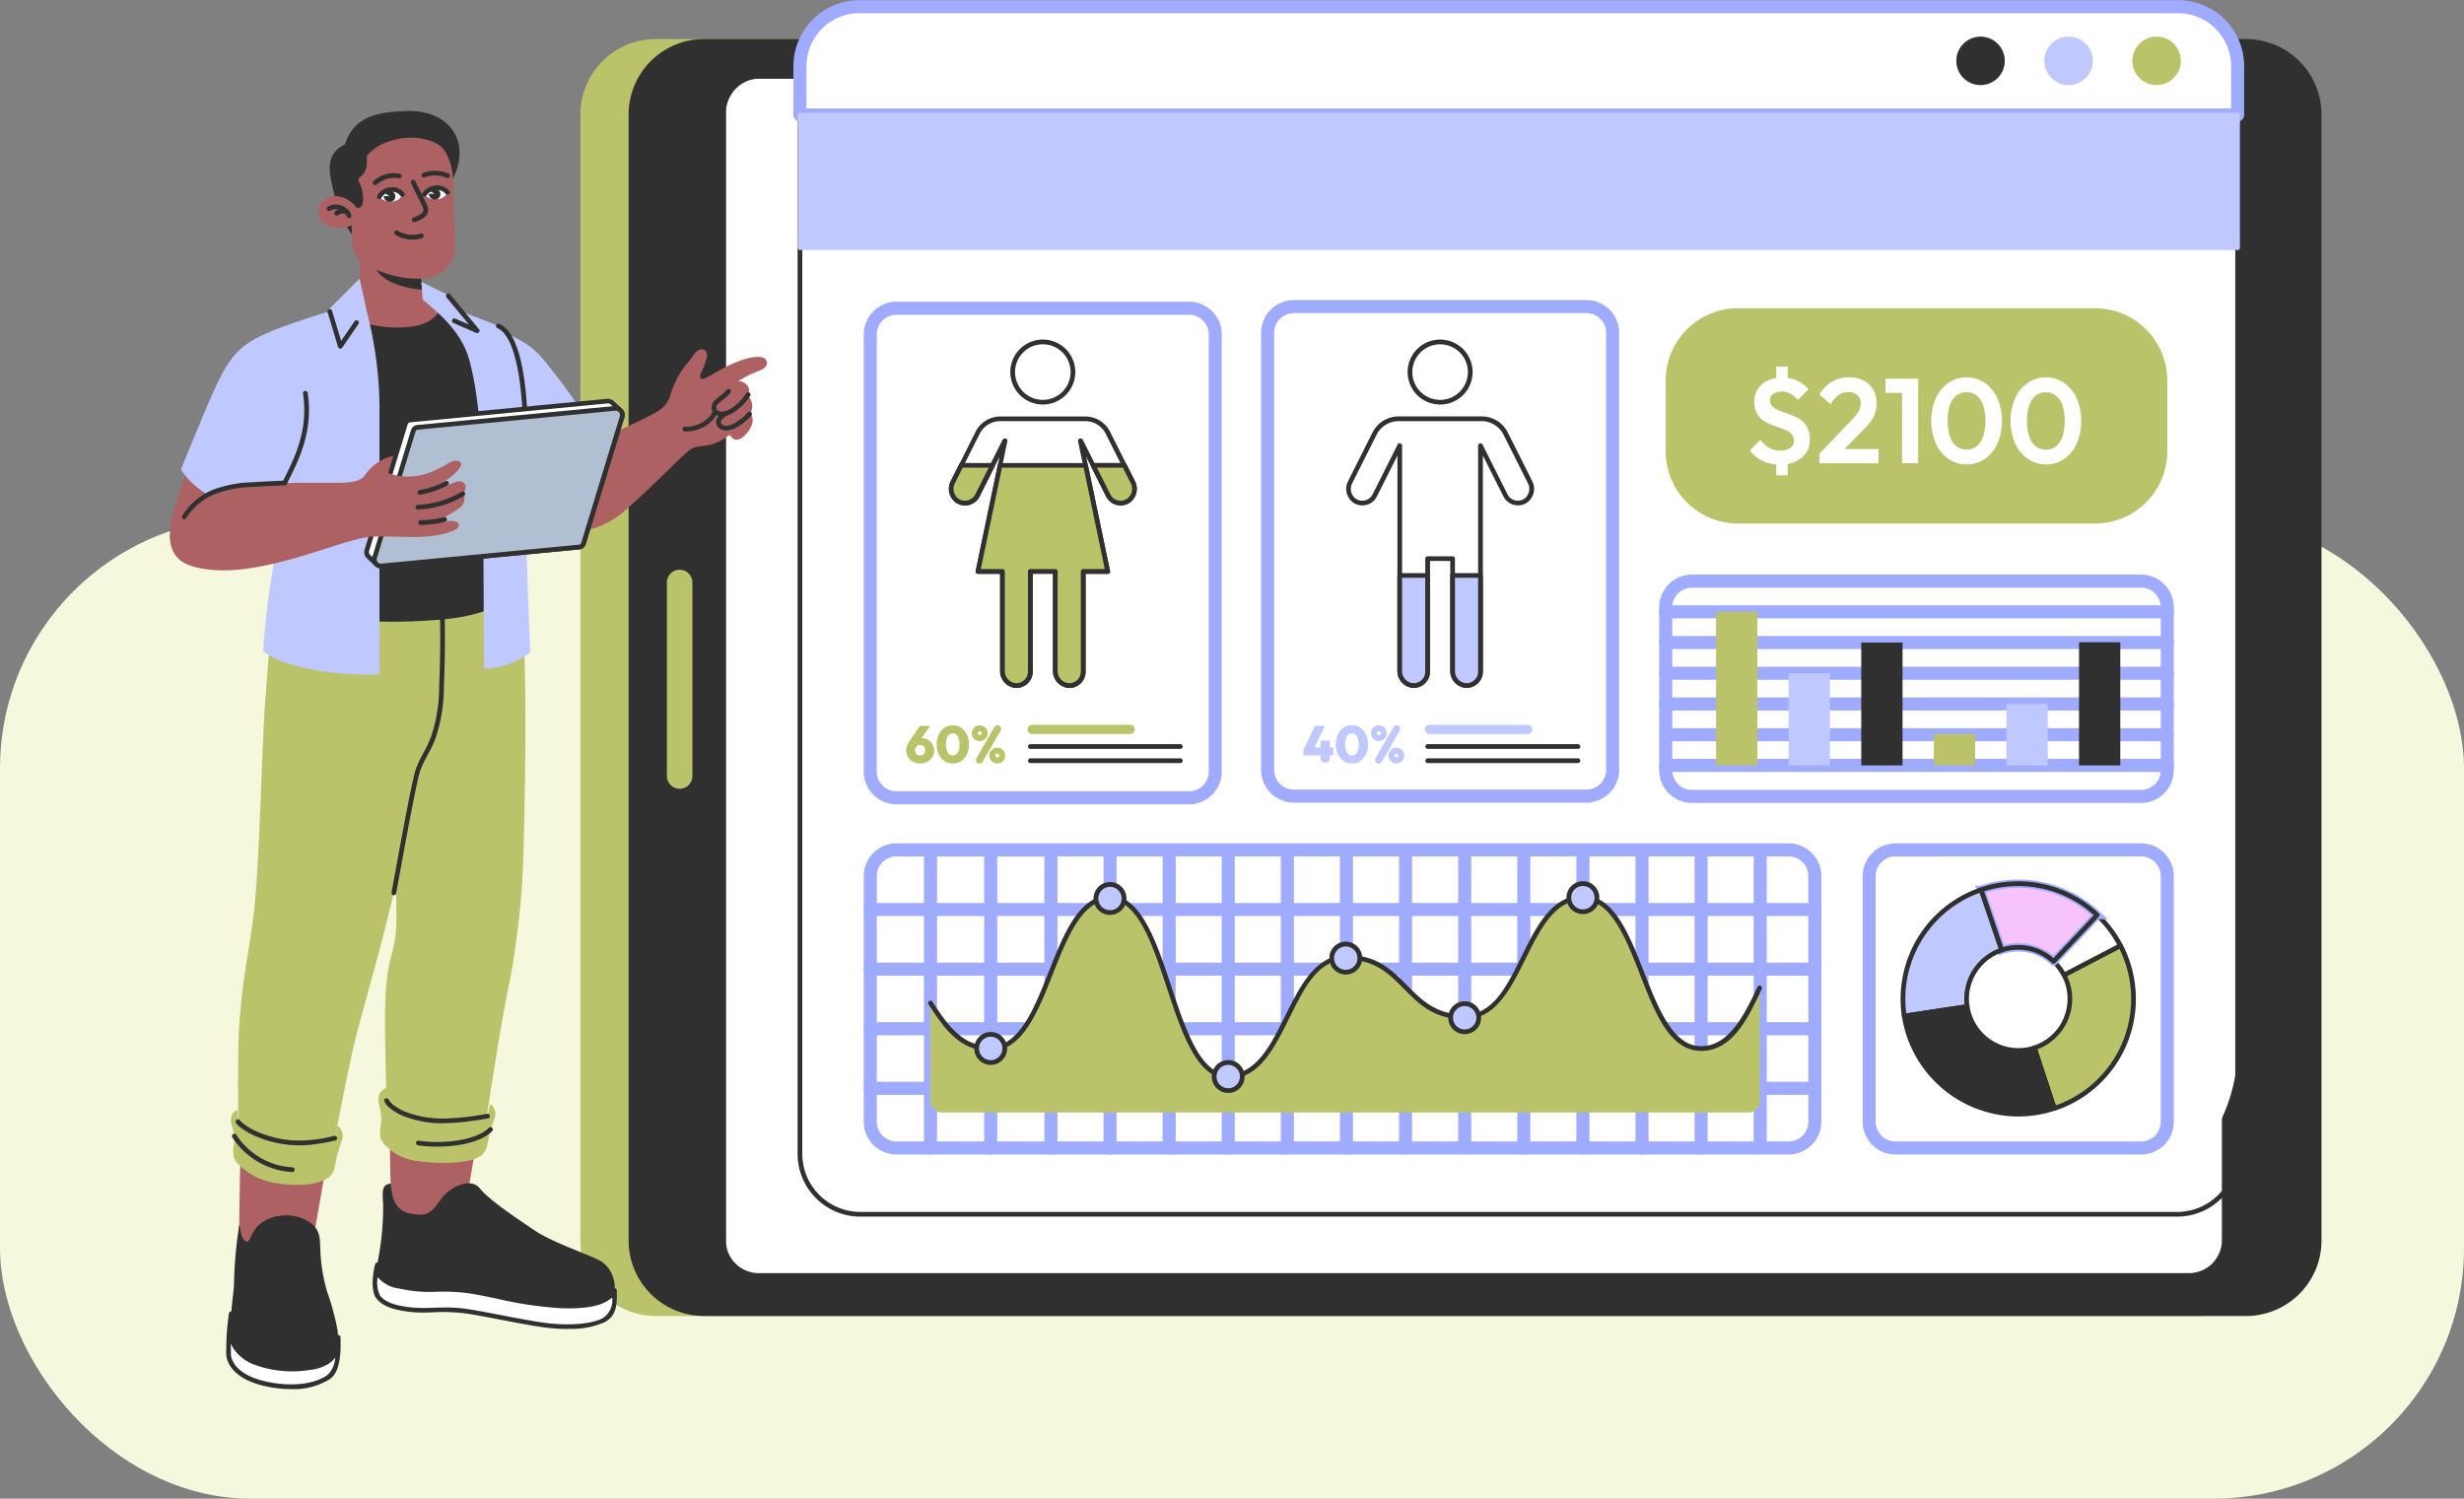 <svg xmlns="http://www.w3.org/2000/svg" xmlns:xlink="http://www.w3.org/1999/xlink" width="295" height="179.437" viewBox="0 0 295 179.437">
  <rect x="0" y="0" width="295" height="179.437" fill="#808080" stroke="none"/>
  <defs>
    <clipPath id="clip-path">
      <rect id="Rectangle_409863" data-name="Rectangle 409863" width="257.599" height="166.333" fill="none"/>
    </clipPath>
  </defs>
  <g id="Group_1121159" data-name="Group 1121159" transform="translate(-285.711 -2135.391)">
    <g id="Group_1119535" data-name="Group 1119535" transform="translate(0.379 -1454.87)">
      <rect id="Rectangle_401121" data-name="Rectangle 401121" width="295" height="117.429" rx="30" transform="translate(285.332 3652.269)" fill="#f6f8de"/>
    </g>
    <g id="Group_1121200" data-name="Group 1121200" transform="translate(306.049 2135.391)">
      <g id="Group_1121200-2" data-name="Group 1121200" clip-path="url(#clip-path)">
        <path id="Path_909285" data-name="Path 909285" d="M241.117,4.518H56.525a9.044,9.044,0,0,0-9.045,9.041V148.366a9.042,9.042,0,0,0,9.039,9.045h184.6a9.044,9.044,0,0,0,9.041-9.045V13.559a9.043,9.043,0,0,0-9.041-9.041" transform="translate(1.665 0.158)" fill="#bac36a"/>
        <path id="Path_909286" data-name="Path 909286" d="M243.709,13.216V148.023a4.236,4.236,0,0,1-4.061,4.376H68.1a4.244,4.244,0,0,1-4.069-4.376V13.216A4.236,4.236,0,0,1,68.1,8.844H239.647a4.23,4.23,0,0,1,4.062,4.372" transform="translate(2.245 0.31)" fill="#fff"/>
        <path id="Path_909287" data-name="Path 909287" d="M239.657,152.686H68.111a4.518,4.518,0,0,1-4.347-4.658V13.226a4.514,4.514,0,0,1,4.347-4.658H239.657A4.511,4.511,0,0,1,244,13.226V148.037a4.514,4.514,0,0,1-4.347,4.658ZM68.111,9.131a3.953,3.953,0,0,0-3.787,4.091V148.037a3.952,3.952,0,0,0,3.787,4.095H239.657a3.951,3.951,0,0,0,3.78-4.095V13.226a3.949,3.949,0,0,0-3.779-4.091Z" transform="translate(2.236 0.3)" fill="#303030"/>
        <path id="Path_909288" data-name="Path 909288" d="M246.69,4.518H62.105a9.042,9.042,0,0,0-9.045,9.039V148.366a9.042,9.042,0,0,0,9.039,9.045H246.7a9.044,9.044,0,0,0,9.041-9.045V13.559A9.043,9.043,0,0,0,246.7,4.518Zm-2.6,143.848a4.245,4.245,0,0,1-4.061,4.376H68.762a4.245,4.245,0,0,1-4.061-4.376V13.559a4.226,4.226,0,0,1,4.057-4.372H240.035a4.226,4.226,0,0,1,4.057,4.372V148.366Z" transform="translate(1.861 0.158)" fill="#303030"/>
        <path id="Path_909289" data-name="Path 909289" d="M59.016,65.907h0a1.528,1.528,0,0,1,1.528,1.528V90.6a1.528,1.528,0,0,1-3.056,0V67.435a1.528,1.528,0,0,1,1.528-1.528" transform="translate(2.016 2.311)" fill="#bac36a"/>
        <path id="Path_909290" data-name="Path 909290" d="M92.836.772H225.048A19.956,19.956,0,0,1,245,20.728V125.4a19.956,19.956,0,0,1-19.956,19.956H92.836A19.956,19.956,0,0,1,72.88,125.4V20.728A19.956,19.956,0,0,1,92.836.772" transform="translate(2.555 0.027)" fill="#fff"/>
        <path id="Path_909291" data-name="Path 909291" d="M237.777,145.65H80.123a7.526,7.526,0,0,1-7.518-7.518V8.018A7.526,7.526,0,0,1,80.123.5H237.777A7.526,7.526,0,0,1,245.3,8.018V138.133a7.528,7.528,0,0,1-7.518,7.518M80.123,1.063a6.961,6.961,0,0,0-6.955,6.955V138.133a6.961,6.961,0,0,0,6.955,6.955H237.777a6.961,6.961,0,0,0,6.955-6.955V8.018a6.961,6.961,0,0,0-6.955-6.955Z" transform="translate(2.546 0.018)" fill="#303030"/>
        <path id="Path_909292" data-name="Path 909292" d="M237.888.772H79.992A7.113,7.113,0,0,0,72.88,7.884v5.858H245V7.884A7.113,7.113,0,0,0,237.892.772Z" transform="translate(2.555 0.027)" fill="#fff"/>
        <path id="Path_909293" data-name="Path 909293" d="M245.008,14.033H72.89a.283.283,0,0,1-.282-.282V7.893A7.4,7.4,0,0,1,80,.5H237.9a7.4,7.4,0,0,1,7.393,7.393v5.855a.283.283,0,0,1-.282.282ZM73.166,13.47H244.732V7.893A6.839,6.839,0,0,0,237.9,1.062H80A6.839,6.839,0,0,0,73.17,7.893Z" transform="translate(2.546 0.018)" fill="#ff95fb"/>
        <path id="Path_909294" data-name="Path 909294" d="M245.008,14.033H72.89a.283.283,0,0,1-.282-.282V7.893A7.4,7.4,0,0,1,80,.5H237.9a7.4,7.4,0,0,1,7.393,7.393v5.855a.283.283,0,0,1-.282.282ZM73.166,13.47H244.732V7.893A6.839,6.839,0,0,0,237.9,1.062H80A6.839,6.839,0,0,0,73.17,7.893Z" transform="translate(2.546 0.018)" fill="none" stroke="#9fabff" stroke-miterlimit="10" stroke-width="1"/>
        <path id="Path_909295" data-name="Path 909295" d="M232.8,7.135a2.9,2.9,0,1,1-2.9-2.9,2.9,2.9,0,0,1,2.9,2.9" transform="translate(7.96 0.149)" fill="#bac36a"/>
        <path id="Path_909296" data-name="Path 909296" d="M222.62,7.135a2.9,2.9,0,1,1-2.9-2.9,2.9,2.9,0,0,1,2.9,2.9" transform="translate(7.603 0.149)" fill="#bfc9ff"/>
        <path id="Path_909297" data-name="Path 909297" d="M209.537,4.238a2.9,2.9,0,1,1-2.9,2.9,2.9,2.9,0,0,1,2.9-2.9" transform="translate(7.246 0.149)" fill="#303030"/>
        <rect id="Rectangle_409856" data-name="Rectangle 409856" width="172.124" height="15.883" transform="translate(75.435 13.77)" fill="#bfc9ff"/>
        <path id="Path_909298" data-name="Path 909298" d="M245.008,29.478H72.89a.283.283,0,0,1-.282-.282V13.314a.283.283,0,0,1,.282-.282H245.008a.283.283,0,0,1,.282.282V29.2a.283.283,0,0,1-.282.282M73.166,28.915H244.732V13.591H73.171Z" transform="translate(2.546 0.457)" fill="#bfc9ff"/>
        <path id="Path_909299" data-name="Path 909299" d="M234.782,18.038H225.2a.563.563,0,1,1,0-1.126h9.578a.563.563,0,0,1,0,1.126" transform="translate(7.877 0.593)" fill="#bfc9ff"/>
        <path id="Path_909300" data-name="Path 909300" d="M234.782,21.559H225.2a.563.563,0,1,1,0-1.126h9.578a.563.563,0,0,1,0,1.126" transform="translate(7.877 0.716)" fill="#bfc9ff"/>
        <path id="Path_909301" data-name="Path 909301" d="M234.782,25.08H225.2a.563.563,0,0,1,0-1.126h9.578a.563.563,0,0,1,0,1.126" transform="translate(7.877 0.84)" fill="#bfc9ff"/>
        <path id="Path_909302" data-name="Path 909302" d="M181.673,35.658h42.744a8.653,8.653,0,0,1,8.653,8.653v8.471a8.653,8.653,0,0,1-8.653,8.653H181.673a8.653,8.653,0,0,1-8.653-8.653V44.311a8.653,8.653,0,0,1,8.653-8.653" transform="translate(6.067 1.25)" fill="#bac36a"/>
        <path id="Path_909303" data-name="Path 909303" d="M181.673,67.219h42.744a8.653,8.653,0,0,1,8.653,8.653v8.471A8.653,8.653,0,0,1,224.417,93H181.673a8.653,8.653,0,0,1-8.653-8.653V75.872a8.653,8.653,0,0,1,8.653-8.653" transform="translate(6.067 2.357)" fill="#fff"/>
        <path id="Path_909304" data-name="Path 909304" d="M229.942,93.289H176.167a3.426,3.426,0,0,1-3.416-3.416V70.366a3.426,3.426,0,0,1,3.416-3.416h53.776a3.425,3.425,0,0,1,3.416,3.416v19.5a3.425,3.425,0,0,1-3.416,3.422M176.167,67.516a2.858,2.858,0,0,0-2.856,2.856v19.5a2.858,2.858,0,0,0,2.856,2.856h53.776a2.858,2.858,0,0,0,2.856-2.856V70.366a2.858,2.858,0,0,0-2.856-2.856H176.167Z" transform="translate(6.057 2.348)" fill="#ff95fb"/>
        <path id="Path_909305" data-name="Path 909305" d="M229.942,93.289H176.167a3.426,3.426,0,0,1-3.416-3.416V70.366a3.426,3.426,0,0,1,3.416-3.416h53.776a3.425,3.425,0,0,1,3.416,3.416v19.5A3.425,3.425,0,0,1,229.942,93.289ZM176.167,67.516a2.858,2.858,0,0,0-2.856,2.856v19.5a2.858,2.858,0,0,0,2.856,2.856h53.776a2.858,2.858,0,0,0,2.856-2.856V70.366a2.858,2.858,0,0,0-2.856-2.856H176.167Z" transform="translate(6.057 2.348)" fill="none" stroke="#9fabff" stroke-miterlimit="10" stroke-width="1"/>
        <path id="Path_909306" data-name="Path 909306" d="M233.082,88.831H173.03a.282.282,0,1,1,0-.563h60.052a.282.282,0,1,1,0,.563" transform="translate(6.057 3.095)" fill="#ff95fb"/>
        <path id="Path_909307" data-name="Path 909307" d="M233.082,88.831H173.03a.282.282,0,1,1,0-.563h60.052a.282.282,0,1,1,0,.563Z" transform="translate(6.057 3.095)" fill="none" stroke="#9fabff" stroke-miterlimit="10" stroke-width="1"/>
        <path id="Path_909308" data-name="Path 909308" d="M233.082,85.278H173.03a.282.282,0,0,1,0-.563h60.052a.282.282,0,0,1,0,.563" transform="translate(6.057 2.97)" fill="#ff95fb"/>
        <path id="Path_909309" data-name="Path 909309" d="M233.082,85.278H173.03a.282.282,0,0,1,0-.563h60.052a.282.282,0,0,1,0,.563Z" transform="translate(6.057 2.97)" fill="none" stroke="#9fabff" stroke-miterlimit="10" stroke-width="1"/>
        <path id="Path_909310" data-name="Path 909310" d="M233.082,81.725H173.03a.282.282,0,1,1,0-.563h60.052a.282.282,0,1,1,0,.563" transform="translate(6.057 2.846)" fill="#ff95fb"/>
        <path id="Path_909311" data-name="Path 909311" d="M233.082,81.725H173.03a.282.282,0,1,1,0-.563h60.052a.282.282,0,1,1,0,.563Z" transform="translate(6.057 2.846)" fill="none" stroke="#9fabff" stroke-miterlimit="10" stroke-width="1"/>
        <path id="Path_909312" data-name="Path 909312" d="M233.082,78.171H173.03a.282.282,0,1,1,0-.563h60.052a.282.282,0,1,1,0,.563" transform="translate(6.057 2.721)" fill="#ff95fb"/>
        <path id="Path_909313" data-name="Path 909313" d="M233.082,78.171H173.03a.282.282,0,1,1,0-.563h60.052a.282.282,0,1,1,0,.563Z" transform="translate(6.057 2.721)" fill="none" stroke="#9fabff" stroke-miterlimit="10" stroke-width="1"/>
        <path id="Path_909314" data-name="Path 909314" d="M233.082,74.617H173.03a.282.282,0,1,1,0-.563h60.052a.282.282,0,1,1,0,.563" transform="translate(6.057 2.597)" fill="#ff95fb"/>
        <path id="Path_909315" data-name="Path 909315" d="M233.082,74.617H173.03a.282.282,0,1,1,0-.563h60.052a.282.282,0,1,1,0,.563Z" transform="translate(6.057 2.597)" fill="none" stroke="#9fabff" stroke-miterlimit="10" stroke-width="1"/>
        <path id="Path_909316" data-name="Path 909316" d="M233.082,71.064H173.03a.282.282,0,1,1,0-.563h60.052a.282.282,0,1,1,0,.563" transform="translate(6.057 2.472)" fill="#ff95fb"/>
        <path id="Path_909317" data-name="Path 909317" d="M233.082,71.064H173.03a.282.282,0,1,1,0-.563h60.052a.282.282,0,1,1,0,.563Z" transform="translate(6.057 2.472)" fill="none" stroke="#9fabff" stroke-miterlimit="10" stroke-width="1"/>
        <path id="Path_909318" data-name="Path 909318" d="M89.666,35.658h24a8.653,8.653,0,0,1,8.653,8.653V85.618a8.653,8.653,0,0,1-8.653,8.653h-24a8.653,8.653,0,0,1-8.653-8.653V44.311a8.653,8.653,0,0,1,8.653-8.653" transform="translate(2.841 1.25)" fill="#fff"/>
        <path id="Path_909319" data-name="Path 909319" d="M119.193,94.562H84.16a3.426,3.426,0,0,1-3.416-3.416V38.8a3.426,3.426,0,0,1,3.416-3.416h35.032a3.426,3.426,0,0,1,3.416,3.416V91.143a3.426,3.426,0,0,1-3.416,3.416ZM84.16,35.949A2.858,2.858,0,0,0,81.3,38.8V91.143A2.858,2.858,0,0,0,84.16,94h35.032a2.858,2.858,0,0,0,2.856-2.856V38.8a2.858,2.858,0,0,0-2.856-2.856Z" transform="translate(2.831 1.241)" fill="#ff95fb"/>
        <path id="Path_909320" data-name="Path 909320" d="M119.193,94.562H84.16a3.426,3.426,0,0,1-3.416-3.416V38.8a3.426,3.426,0,0,1,3.416-3.416h35.032a3.426,3.426,0,0,1,3.416,3.416V91.143a3.426,3.426,0,0,1-3.416,3.416ZM84.16,35.949A2.858,2.858,0,0,0,81.3,38.8V91.143A2.858,2.858,0,0,0,84.16,94h35.032a2.858,2.858,0,0,0,2.856-2.856V38.8a2.858,2.858,0,0,0-2.856-2.856Z" transform="translate(2.831 1.241)" fill="none" stroke="#9fabff" stroke-miterlimit="10" stroke-width="1"/>
        <path id="Path_909321" data-name="Path 909321" d="M135.626,35.466h24a8.653,8.653,0,0,1,8.653,8.653V85.426a8.653,8.653,0,0,1-8.653,8.653h-24a8.653,8.653,0,0,1-8.653-8.653V44.119a8.653,8.653,0,0,1,8.653-8.653" transform="translate(4.452 1.244)" fill="#fff"/>
        <path id="Path_909322" data-name="Path 909322" d="M165.153,94.37H130.12a3.426,3.426,0,0,1-3.416-3.416V38.609a3.426,3.426,0,0,1,3.416-3.416h35.032a3.426,3.426,0,0,1,3.416,3.416V90.947a3.426,3.426,0,0,1-3.416,3.416ZM130.12,35.757a2.858,2.858,0,0,0-2.856,2.856V90.951a2.858,2.858,0,0,0,2.856,2.856h35.032a2.858,2.858,0,0,0,2.856-2.856V38.609a2.858,2.858,0,0,0-2.856-2.856H130.12Z" transform="translate(4.443 1.234)" fill="#ff95fb"/>
        <path id="Path_909323" data-name="Path 909323" d="M165.153,94.37H130.12a3.426,3.426,0,0,1-3.416-3.416V38.609a3.426,3.426,0,0,1,3.416-3.416h35.032a3.426,3.426,0,0,1,3.416,3.416V90.947a3.426,3.426,0,0,1-3.416,3.416ZM130.12,35.757a2.858,2.858,0,0,0-2.856,2.856V90.951a2.858,2.858,0,0,0,2.856,2.856h35.032a2.858,2.858,0,0,0,2.856-2.856V38.609a2.858,2.858,0,0,0-2.856-2.856H130.12Z" transform="translate(4.443 1.234)" fill="none" stroke="#9fabff" stroke-miterlimit="10" stroke-width="1"/>
        <path id="Path_909324" data-name="Path 909324" d="M89.666,98.308H185.45a8.653,8.653,0,0,1,8.653,8.653v18.386A8.653,8.653,0,0,1,185.45,134H89.666a8.653,8.653,0,0,1-8.653-8.653V106.961a8.653,8.653,0,0,1,8.653-8.653" transform="translate(2.841 3.447)" fill="#fff"/>
        <path id="Path_909325" data-name="Path 909325" d="M190.979,134.291H84.161a3.425,3.425,0,0,1-3.416-3.416V101.455a3.426,3.426,0,0,1,3.416-3.416H190.979a3.426,3.426,0,0,1,3.416,3.416v29.418a3.424,3.424,0,0,1-3.416,3.419M84.161,98.6a2.858,2.858,0,0,0-2.856,2.856v29.418a2.858,2.858,0,0,0,2.856,2.856H190.979a2.858,2.858,0,0,0,2.856-2.856V101.455a2.858,2.858,0,0,0-2.856-2.856Z" transform="translate(2.831 3.438)" fill="#ff95fb"/>
        <path id="Path_909326" data-name="Path 909326" d="M190.979,134.291H84.161a3.425,3.425,0,0,1-3.416-3.416V101.455a3.426,3.426,0,0,1,3.416-3.416H190.979a3.426,3.426,0,0,1,3.416,3.416v29.418A3.424,3.424,0,0,1,190.979,134.291ZM84.161,98.6a2.858,2.858,0,0,0-2.856,2.856v29.418a2.858,2.858,0,0,0,2.856,2.856H190.979a2.858,2.858,0,0,0,2.856-2.856V101.455a2.858,2.858,0,0,0-2.856-2.856Z" transform="translate(2.831 3.438)" fill="none" stroke="#9fabff" stroke-miterlimit="10" stroke-width="1"/>
        <path id="Path_909327" data-name="Path 909327" d="M194.112,126.186H81.023a.282.282,0,1,1,0-.563H194.112a.282.282,0,1,1,0,.563" transform="translate(2.831 4.405)" fill="#ff95fb"/>
        <path id="Path_909328" data-name="Path 909328" d="M194.112,126.186H81.023a.282.282,0,1,1,0-.563H194.112a.282.282,0,1,1,0,.563Z" transform="translate(2.831 4.405)" fill="none" stroke="#9fabff" stroke-miterlimit="10" stroke-width="1"/>
        <path id="Path_909329" data-name="Path 909329" d="M194.112,119.289H81.023a.282.282,0,1,1,0-.563H194.112a.282.282,0,1,1,0,.563" transform="translate(2.831 4.163)" fill="#ff95fb"/>
        <path id="Path_909330" data-name="Path 909330" d="M194.112,119.289H81.023a.282.282,0,1,1,0-.563H194.112a.282.282,0,1,1,0,.563Z" transform="translate(2.831 4.163)" fill="none" stroke="#9fabff" stroke-miterlimit="10" stroke-width="1"/>
        <path id="Path_909331" data-name="Path 909331" d="M194.112,112.393H81.023a.282.282,0,1,1,0-.563H194.112a.282.282,0,1,1,0,.563" transform="translate(2.831 3.921)" fill="#ff95fb"/>
        <path id="Path_909332" data-name="Path 909332" d="M194.112,112.393H81.023a.282.282,0,1,1,0-.563H194.112a.282.282,0,1,1,0,.563Z" transform="translate(2.831 3.921)" fill="none" stroke="#9fabff" stroke-miterlimit="10" stroke-width="1"/>
        <path id="Path_909333" data-name="Path 909333" d="M194.112,105.5H81.023a.282.282,0,1,1,0-.563H194.112a.282.282,0,1,1,0,.563" transform="translate(2.831 3.679)" fill="#ff95fb"/>
        <path id="Path_909334" data-name="Path 909334" d="M194.112,105.5H81.023a.282.282,0,1,1,0-.563H194.112a.282.282,0,1,1,0,.563Z" transform="translate(2.831 3.679)" fill="none" stroke="#9fabff" stroke-miterlimit="10" stroke-width="1"/>
        <path id="Path_909335" data-name="Path 909335" d="M87.989,134.291a.283.283,0,0,1-.282-.282V98.318a.282.282,0,0,1,.563,0V134.01a.283.283,0,0,1-.282.282" transform="translate(3.075 3.438)" fill="#ff95fb"/>
        <path id="Path_909336" data-name="Path 909336" d="M87.989,134.291a.283.283,0,0,1-.282-.282V98.318a.282.282,0,0,1,.563,0V134.01A.283.283,0,0,1,87.989,134.291Z" transform="translate(3.075 3.438)" fill="none" stroke="#9fabff" stroke-miterlimit="10" stroke-width="1"/>
        <path id="Path_909337" data-name="Path 909337" d="M94.955,134.291a.283.283,0,0,1-.282-.282V98.318a.282.282,0,0,1,.563,0V134.01a.283.283,0,0,1-.282.282" transform="translate(3.32 3.438)" fill="#ff95fb"/>
        <path id="Path_909338" data-name="Path 909338" d="M94.955,134.291a.283.283,0,0,1-.282-.282V98.318a.282.282,0,0,1,.563,0V134.01A.283.283,0,0,1,94.955,134.291Z" transform="translate(3.32 3.438)" fill="none" stroke="#9fabff" stroke-miterlimit="10" stroke-width="1"/>
        <path id="Path_909339" data-name="Path 909339" d="M101.92,134.291a.283.283,0,0,1-.282-.282V98.318a.282.282,0,0,1,.563,0V134.01a.283.283,0,0,1-.282.282" transform="translate(3.564 3.438)" fill="#ff95fb"/>
        <path id="Path_909340" data-name="Path 909340" d="M101.92,134.291a.283.283,0,0,1-.282-.282V98.318a.282.282,0,0,1,.563,0V134.01A.283.283,0,0,1,101.92,134.291Z" transform="translate(3.564 3.438)" fill="none" stroke="#9fabff" stroke-miterlimit="10" stroke-width="1"/>
        <path id="Path_909341" data-name="Path 909341" d="M108.755,134.291a.283.283,0,0,1-.282-.282V98.318a.282.282,0,0,1,.563,0V134.01a.283.283,0,0,1-.282.282" transform="translate(3.804 3.438)" fill="#ff95fb"/>
        <path id="Path_909342" data-name="Path 909342" d="M108.755,134.291a.283.283,0,0,1-.282-.282V98.318a.282.282,0,0,1,.563,0V134.01A.283.283,0,0,1,108.755,134.291Z" transform="translate(3.804 3.438)" fill="none" stroke="#9fabff" stroke-miterlimit="10" stroke-width="1"/>
        <path id="Path_909343" data-name="Path 909343" d="M115.594,134.291a.283.283,0,0,1-.282-.282V98.318a.282.282,0,0,1,.563,0V134.01a.283.283,0,0,1-.282.282" transform="translate(4.043 3.438)" fill="#ff95fb"/>
        <path id="Path_909344" data-name="Path 909344" d="M115.594,134.291a.283.283,0,0,1-.282-.282V98.318a.282.282,0,0,1,.563,0V134.01A.283.283,0,0,1,115.594,134.291Z" transform="translate(4.043 3.438)" fill="none" stroke="#9fabff" stroke-miterlimit="10" stroke-width="1"/>
        <path id="Path_909345" data-name="Path 909345" d="M122.429,134.291a.283.283,0,0,1-.282-.282V98.318a.282.282,0,0,1,.563,0V134.01a.283.283,0,0,1-.282.282" transform="translate(4.283 3.438)" fill="#ff95fb"/>
        <path id="Path_909346" data-name="Path 909346" d="M122.429,134.291a.283.283,0,0,1-.282-.282V98.318a.282.282,0,0,1,.563,0V134.01A.283.283,0,0,1,122.429,134.291Z" transform="translate(4.283 3.438)" fill="none" stroke="#9fabff" stroke-miterlimit="10" stroke-width="1"/>
        <path id="Path_909347" data-name="Path 909347" d="M129.268,134.291a.283.283,0,0,1-.282-.282V98.318a.282.282,0,0,1,.563,0V134.01a.283.283,0,0,1-.282.282" transform="translate(4.523 3.438)" fill="#ff95fb"/>
        <path id="Path_909348" data-name="Path 909348" d="M129.268,134.291a.283.283,0,0,1-.282-.282V98.318a.282.282,0,0,1,.563,0V134.01A.283.283,0,0,1,129.268,134.291Z" transform="translate(4.523 3.438)" fill="none" stroke="#9fabff" stroke-miterlimit="10" stroke-width="1"/>
        <path id="Path_909349" data-name="Path 909349" d="M136.1,134.291a.283.283,0,0,1-.282-.282V98.318a.282.282,0,0,1,.563,0V134.01a.283.283,0,0,1-.282.282" transform="translate(4.762 3.438)" fill="#ff95fb"/>
        <path id="Path_909350" data-name="Path 909350" d="M136.1,134.291a.283.283,0,0,1-.282-.282V98.318a.282.282,0,0,1,.563,0V134.01A.283.283,0,0,1,136.1,134.291Z" transform="translate(4.762 3.438)" fill="none" stroke="#9fabff" stroke-miterlimit="10" stroke-width="1"/>
        <path id="Path_909351" data-name="Path 909351" d="M142.939,134.291a.283.283,0,0,1-.282-.282V98.318a.282.282,0,0,1,.563,0V134.01a.283.283,0,0,1-.282.282" transform="translate(5.002 3.438)" fill="#ff95fb"/>
        <path id="Path_909352" data-name="Path 909352" d="M142.939,134.291a.283.283,0,0,1-.282-.282V98.318a.282.282,0,0,1,.563,0V134.01A.283.283,0,0,1,142.939,134.291Z" transform="translate(5.002 3.438)" fill="none" stroke="#9fabff" stroke-miterlimit="10" stroke-width="1"/>
        <path id="Path_909353" data-name="Path 909353" d="M149.78,134.291a.283.283,0,0,1-.282-.282V98.318a.282.282,0,0,1,.563,0V134.01a.283.283,0,0,1-.282.282" transform="translate(5.242 3.438)" fill="#ff95fb"/>
        <path id="Path_909354" data-name="Path 909354" d="M149.78,134.291a.283.283,0,0,1-.282-.282V98.318a.282.282,0,0,1,.563,0V134.01A.283.283,0,0,1,149.78,134.291Z" transform="translate(5.242 3.438)" fill="none" stroke="#9fabff" stroke-miterlimit="10" stroke-width="1"/>
        <path id="Path_909355" data-name="Path 909355" d="M156.615,134.291a.283.283,0,0,1-.282-.282V98.318a.282.282,0,0,1,.563,0V134.01a.283.283,0,0,1-.282.282" transform="translate(5.482 3.438)" fill="#ff95fb"/>
        <path id="Path_909356" data-name="Path 909356" d="M156.615,134.291a.283.283,0,0,1-.282-.282V98.318a.282.282,0,0,1,.563,0V134.01A.283.283,0,0,1,156.615,134.291Z" transform="translate(5.482 3.438)" fill="none" stroke="#9fabff" stroke-miterlimit="10" stroke-width="1"/>
        <path id="Path_909357" data-name="Path 909357" d="M163.454,134.291a.283.283,0,0,1-.282-.282V98.318a.282.282,0,0,1,.563,0V134.01a.283.283,0,0,1-.282.282" transform="translate(5.722 3.438)" fill="#ff95fb"/>
        <path id="Path_909358" data-name="Path 909358" d="M163.454,134.291a.283.283,0,0,1-.282-.282V98.318a.282.282,0,0,1,.563,0V134.01A.283.283,0,0,1,163.454,134.291Z" transform="translate(5.722 3.438)" fill="none" stroke="#9fabff" stroke-miterlimit="10" stroke-width="1"/>
        <path id="Path_909359" data-name="Path 909359" d="M170.289,134.291a.283.283,0,0,1-.282-.282V98.318a.282.282,0,0,1,.563,0V134.01a.283.283,0,0,1-.282.282" transform="translate(5.961 3.438)" fill="#ff95fb"/>
        <path id="Path_909360" data-name="Path 909360" d="M170.289,134.291a.283.283,0,0,1-.282-.282V98.318a.282.282,0,0,1,.563,0V134.01A.283.283,0,0,1,170.289,134.291Z" transform="translate(5.961 3.438)" fill="none" stroke="#9fabff" stroke-miterlimit="10" stroke-width="1"/>
        <path id="Path_909361" data-name="Path 909361" d="M177.127,134.291a.283.283,0,0,1-.282-.282V98.318a.282.282,0,0,1,.563,0V134.01a.283.283,0,0,1-.282.282" transform="translate(6.201 3.438)" fill="#ff95fb"/>
        <path id="Path_909362" data-name="Path 909362" d="M177.127,134.291a.283.283,0,0,1-.282-.282V98.318a.282.282,0,0,1,.563,0V134.01A.283.283,0,0,1,177.127,134.291Z" transform="translate(6.201 3.438)" fill="none" stroke="#9fabff" stroke-miterlimit="10" stroke-width="1"/>
        <path id="Path_909363" data-name="Path 909363" d="M183.963,134.291a.283.283,0,0,1-.282-.282V98.318a.282.282,0,0,1,.563,0V134.01a.283.283,0,0,1-.282.282" transform="translate(6.441 3.438)" fill="#ff95fb"/>
        <path id="Path_909364" data-name="Path 909364" d="M183.963,134.291a.283.283,0,0,1-.282-.282V98.318a.282.282,0,0,1,.563,0V134.01A.283.283,0,0,1,183.963,134.291Z" transform="translate(6.441 3.438)" fill="none" stroke="#9fabff" stroke-miterlimit="10" stroke-width="1"/>
        <path id="Path_909365" data-name="Path 909365" d="M205.206,98.308h18.386a8.653,8.653,0,0,1,8.653,8.653v18.386A8.653,8.653,0,0,1,223.592,134H205.206a8.653,8.653,0,0,1-8.653-8.653V106.961a8.653,8.653,0,0,1,8.653-8.653" transform="translate(6.892 3.447)" fill="#fff"/>
        <path id="Path_909366" data-name="Path 909366" d="M229.117,134.291H199.7a3.426,3.426,0,0,1-3.416-3.416V101.455a3.426,3.426,0,0,1,3.416-3.416h29.418a3.425,3.425,0,0,1,3.416,3.416v29.418a3.424,3.424,0,0,1-3.416,3.419M199.7,98.6a2.858,2.858,0,0,0-2.856,2.856v29.418a2.858,2.858,0,0,0,2.856,2.856h29.418a2.858,2.858,0,0,0,2.856-2.856V101.455a2.858,2.858,0,0,0-2.856-2.856Z" transform="translate(6.883 3.438)" fill="#ff95fb"/>
        <path id="Path_909367" data-name="Path 909367" d="M229.117,134.291H199.7a3.426,3.426,0,0,1-3.416-3.416V101.455a3.426,3.426,0,0,1,3.416-3.416h29.418a3.425,3.425,0,0,1,3.416,3.416v29.418A3.424,3.424,0,0,1,229.117,134.291ZM199.7,98.6a2.858,2.858,0,0,0-2.856,2.856v29.418a2.858,2.858,0,0,0,2.856,2.856h29.418a2.858,2.858,0,0,0,2.856-2.856V101.455a2.858,2.858,0,0,0-2.856-2.856Z" transform="translate(6.883 3.438)" fill="none" stroke="#9fabff" stroke-miterlimit="10" stroke-width="1"/>
        <path id="Path_909368" data-name="Path 909368" d="M101.339,46.762a3.607,3.607,0,1,0-3.607-3.607,3.607,3.607,0,0,0,3.607,3.607ZM112.1,56.341l-2.969-5.907a3.054,3.054,0,0,0-2.725-1.681H96.254a3.049,3.049,0,0,0-2.725,1.681l-2.965,5.907a1.736,1.736,0,0,0,.621,2.285A1.673,1.673,0,0,0,93.466,58c.014-.025.028-.051.041-.078l3.28-6.53h.041L93.563,67.03H96.5v11.9a1.735,1.735,0,0,0,1.581,1.76,1.672,1.672,0,0,0,1.758-1.58c0-.029,0-.058,0-.087V67.033h2.987v11.9a1.735,1.735,0,0,0,1.581,1.76,1.672,1.672,0,0,0,1.758-1.58c0-.029,0-.058,0-.087V67.037H109.1L105.836,51.4h.041l3.28,6.53a1.672,1.672,0,0,0,2.244.744c.027-.013.054-.027.08-.042a1.738,1.738,0,0,0,.621-2.285Z" transform="translate(3.168 1.387)" fill="#fff"/>
        <path id="Path_909369" data-name="Path 909369" d="M104.516,80.982h-.1a2.025,2.025,0,0,1-1.847-2.042V67.324h-2.424V79.038a1.951,1.951,0,0,1-1.951,1.951q-.053,0-.106,0a2.025,2.025,0,0,1-1.847-2.042V67.328H93.585a.273.273,0,0,1-.217-.1.285.285,0,0,1-.056-.236l2.853-13.663L93.784,58.07a1.922,1.922,0,0,1-1.179.991,1.96,1.96,0,0,1-1.535-.173,2.028,2.028,0,0,1-.736-2.654L93.3,50.326a3.312,3.312,0,0,1,2.976-1.835h10.156a3.312,3.312,0,0,1,2.976,1.835l2.969,5.907a2.023,2.023,0,0,1-.736,2.654,1.954,1.954,0,0,1-2.666-.729c-.017-.029-.032-.059-.048-.089l-2.381-4.748L109.4,66.991a.27.27,0,0,1-.056.236.283.283,0,0,1-.217.1h-2.654V79.044A1.952,1.952,0,0,1,104.525,81ZM99.858,66.757h2.979a.283.283,0,0,1,.282.282v11.9a1.457,1.457,0,0,0,1.313,1.482,1.387,1.387,0,0,0,1.462-1.308c0-.027,0-.054,0-.081V67.035a.283.283,0,0,1,.282-.282h2.588L105.571,51.46a.27.27,0,0,1,.056-.236.283.283,0,0,1,.217-.1h.041a.286.286,0,0,1,.252.154l3.28,6.53a1.392,1.392,0,0,0,1.87.615l.062-.033a1.458,1.458,0,0,0,.51-1.914l-2.969-5.907a2.748,2.748,0,0,0-2.474-1.524H96.261a2.761,2.761,0,0,0-2.474,1.524l-2.969,5.907a1.46,1.46,0,0,0,.51,1.914,1.391,1.391,0,0,0,1.932-.582l3.28-6.53a.286.286,0,0,1,.252-.154h.041a.273.273,0,0,1,.217.1.285.285,0,0,1,.056.236L93.914,66.754H96.5a.283.283,0,0,1,.282.282v11.9A1.457,1.457,0,0,0,98.1,80.415a1.387,1.387,0,0,0,1.462-1.308c0-.027,0-.054,0-.081V67.031a.283.283,0,0,1,.282-.282Zm1.494-19.7a3.889,3.889,0,1,1,3.889-3.889,3.889,3.889,0,0,1-3.889,3.889Zm0-7.21a3.326,3.326,0,1,0,3.326,3.326,3.326,3.326,0,0,0-3.326-3.326Z" transform="translate(3.16 1.377)" fill="#303030"/>
        <path id="Path_909370" data-name="Path 909370" d="M108.589,57.425a1.672,1.672,0,0,0,2.244.744c.027-.013.054-.027.08-.042a1.738,1.738,0,0,0,.621-2.285l-1.009-2.012h-3.737l1.805,3.6Z" transform="translate(3.744 1.887)" fill="#bac36a"/>
        <path id="Path_909371" data-name="Path 909371" d="M110.1,58.635a1.965,1.965,0,0,1-1.745-1.078l-1.805-3.6a.274.274,0,0,1,.011-.274.287.287,0,0,1,.24-.136h3.739a.286.286,0,0,1,.252.154l1.009,2.012a2.023,2.023,0,0,1-.736,2.654,1.925,1.925,0,0,1-.965.259Zm-2.841-4.515,1.6,3.186a1.386,1.386,0,0,0,1.861.618c.024-.011.046-.024.068-.036a1.458,1.458,0,0,0,.51-1.914l-.932-1.854Z" transform="translate(3.735 1.878)" fill="#303030"/>
        <path id="Path_909372" data-name="Path 909372" d="M104.3,80.191a1.672,1.672,0,0,0,1.758-1.582c0-.028,0-.057,0-.085V66.532H109l-2.654-12.7H96.108l-2.654,12.7h2.935v11.9a1.735,1.735,0,0,0,1.581,1.76,1.672,1.672,0,0,0,1.758-1.582c0-.028,0-.057,0-.085V66.536h2.987v11.9a1.735,1.735,0,0,0,1.581,1.76Z" transform="translate(3.277 1.888)" fill="#bac36a"/>
        <path id="Path_909373" data-name="Path 909373" d="M104.407,80.481h-.1a2.025,2.025,0,0,1-1.847-2.042V66.823h-2.424V78.537a1.951,1.951,0,0,1-1.951,1.951q-.053,0-.106,0a2.025,2.025,0,0,1-1.847-2.042V66.827H93.475a.273.273,0,0,1-.217-.1.285.285,0,0,1-.056-.236l2.654-12.7a.28.28,0,0,1,.274-.226h10.235a.278.278,0,0,1,.274.226l2.654,12.7a.27.27,0,0,1-.056.236.283.283,0,0,1-.217.1h-2.654V78.541a1.952,1.952,0,0,1-1.948,1.952ZM99.749,66.256h2.987a.283.283,0,0,1,.282.282v11.9a1.457,1.457,0,0,0,1.313,1.482,1.387,1.387,0,0,0,1.462-1.308c0-.027,0-.054,0-.081V66.534a.283.283,0,0,1,.282-.282h2.588L106.13,54.115H96.353L93.819,66.253h2.588a.283.283,0,0,1,.282.282v11.9A1.457,1.457,0,0,0,98,79.915a1.387,1.387,0,0,0,1.462-1.308c0-.027,0-.054,0-.081V66.531a.283.283,0,0,1,.282-.282Z" transform="translate(3.268 1.878)" fill="#303030"/>
        <path id="Path_909374" data-name="Path 909374" d="M91.191,58.123a1.674,1.674,0,0,0,2.282-.623c.015-.026.028-.052.041-.079l1.805-3.6H91.581l-1.01,2.008a1.736,1.736,0,0,0,.621,2.285Z" transform="translate(3.169 1.887)" fill="#bac36a"/>
        <path id="Path_909375" data-name="Path 909375" d="M92.026,58.635a1.925,1.925,0,0,1-.965-.259,2.023,2.023,0,0,1-.732-2.654l1.009-2.012a.286.286,0,0,1,.252-.154h3.739a.279.279,0,0,1,.24.136.274.274,0,0,1,.011.274l-1.805,3.6a1.922,1.922,0,0,1-1.179.991,1.988,1.988,0,0,1-.567.086Zm-.263-4.515-.932,1.854a1.46,1.46,0,0,0,.51,1.914,1.391,1.391,0,0,0,1.932-.582l1.6-3.186h-3.11Z" transform="translate(3.159 1.878)" fill="#303030"/>
        <path id="Path_909376" data-name="Path 909376" d="M86.839,88.467a1.781,1.781,0,0,1-.852-.207,1.581,1.581,0,0,1-.6-.556,1.468,1.468,0,0,1-.221-.792,1.908,1.908,0,0,1,.376-1.092l1.269-1.854h1.249L86.61,85.959l-.414-.037a1.942,1.942,0,0,1,.191-.259.723.723,0,0,1,.24-.173.988.988,0,0,1,.383-.064,1.5,1.5,0,0,1,1.3.725A1.5,1.5,0,0,1,88.3,87.7a1.581,1.581,0,0,1-.6.556,1.74,1.74,0,0,1-.859.207Zm0-.946a.6.6,0,0,0,.319-.083.55.55,0,0,0,.214-.229.719.719,0,0,0,0-.653.6.6,0,0,0-.214-.229.637.637,0,0,0-.319-.083.587.587,0,0,0-.526.311.719.719,0,0,0,0,.653.6.6,0,0,0,.214.229.607.607,0,0,0,.311.083Z" transform="translate(2.986 2.944)" fill="#bac36a"/>
        <path id="Path_909377" data-name="Path 909377" d="M90.634,88.47a1.774,1.774,0,0,1-.995-.289,1.958,1.958,0,0,1-.69-.81,2.684,2.684,0,0,1-.252-1.193,2.651,2.651,0,0,1,.252-1.186,2,2,0,0,1,.683-.807,1.712,1.712,0,0,1,.983-.289,1.782,1.782,0,0,1,1,.289,1.962,1.962,0,0,1,.687.807,2.745,2.745,0,0,1,.252,1.2,2.65,2.65,0,0,1-.252,1.189,1.941,1.941,0,0,1-.683.8,1.749,1.749,0,0,1-.984.289m-.016-.965a.657.657,0,0,0,.436-.154.96.96,0,0,0,.277-.446,2.35,2.35,0,0,0,.1-.725,2.274,2.274,0,0,0-.1-.717.955.955,0,0,0-.277-.447.665.665,0,0,0-.443-.154.635.635,0,0,0-.424.15.943.943,0,0,0-.277.443,2.319,2.319,0,0,0-.1.725,2.414,2.414,0,0,0,.1.725.956.956,0,0,0,.277.45.645.645,0,0,0,.432.154Z" transform="translate(3.11 2.942)" fill="#bac36a"/>
        <path id="Path_909378" data-name="Path 909378" d="M93.7,85.783a.937.937,0,0,1-.473-.124.9.9,0,0,1-.342-.342.939.939,0,0,1-.124-.477.925.925,0,0,1,.917-.932H93.7a.957.957,0,0,1,.484.124.978.978,0,0,1,.342.334.96.96,0,0,1,0,.95.964.964,0,0,1-.342.342.933.933,0,0,1-.481.124m-.383,2.038,2.139-3.7a.429.429,0,1,1,.743.427l-2.139,3.7a.429.429,0,1,1-.743-.427m.383-2.744a.219.219,0,0,0,.169-.067.235.235,0,0,0,.064-.166.225.225,0,0,0-.064-.166.222.222,0,0,0-.166-.067.206.206,0,0,0-.157.067.246.246,0,0,0,0,.33.206.206,0,0,0,.157.067Zm2.105,3.386a.929.929,0,0,1-.477-.124A.9.9,0,0,1,94.987,88a.939.939,0,0,1-.124-.477.916.916,0,0,1,.124-.473.932.932,0,0,1,.81-.458.968.968,0,0,1,.484.124.936.936,0,0,1,.342.334.9.9,0,0,1,.124.473.925.925,0,0,1-.907.942Zm0-.713a.235.235,0,0,0,.166-.064.205.205,0,0,0,.064-.161.227.227,0,0,0-.39-.166.235.235,0,0,0-.064.166.219.219,0,0,0,.064.161.224.224,0,0,0,.157.064Z" transform="translate(3.253 2.942)" fill="#bac36a"/>
        <path id="Path_909379" data-name="Path 909379" d="M111.5,84.944H99.764a.548.548,0,0,1,0-1.1H111.5a.548.548,0,0,1,0,1.1" transform="translate(3.479 2.94)" fill="#bac36a"/>
        <path id="Path_909380" data-name="Path 909380" d="M117.514,86.645H99.559a.282.282,0,1,1,0-.563h17.955a.282.282,0,0,1,0,.563" transform="translate(3.481 3.018)" fill="#303030"/>
        <path id="Path_909381" data-name="Path 909381" d="M117.514,88.284H99.559a.282.282,0,1,1,0-.563h17.955a.282.282,0,0,1,0,.563" transform="translate(3.481 3.076)" fill="#303030"/>
        <path id="Path_909382" data-name="Path 909382" d="M147.3,46.762a3.607,3.607,0,1,0-3.607-3.607,3.607,3.607,0,0,0,3.607,3.607Zm10.765,9.578-2.913-5.8a3.235,3.235,0,0,0-2.9-1.787h-9.912a3.235,3.235,0,0,0-2.9,1.787l-2.913,5.8a1.736,1.736,0,0,0,.621,2.285A1.673,1.673,0,0,0,139.433,58c.014-.025.028-.051.041-.078l2.991-5.956V78.928a1.735,1.735,0,0,0,1.581,1.76,1.672,1.672,0,0,0,1.758-1.582c0-.028,0-.057,0-.085V65.5h2.987V78.931a1.735,1.735,0,0,0,1.581,1.76,1.672,1.672,0,0,0,1.758-1.582c0-.028,0-.057,0-.085V51.98l2.991,5.956a1.672,1.672,0,0,0,2.244.744c.027-.013.054-.027.08-.042a1.738,1.738,0,0,0,.621-2.285Z" transform="translate(4.78 1.387)" fill="#fff"/>
        <path id="Path_909383" data-name="Path 909383" d="M144.144,80.982h-.1a2.025,2.025,0,0,1-1.847-2.042V53.167l-2.458,4.894a1.922,1.922,0,0,1-1.179.991,1.96,1.96,0,0,1-1.535-.173,2.026,2.026,0,0,1-.732-2.657l2.913-5.8a3.5,3.5,0,0,1,3.146-1.941h9.921a3.5,3.5,0,0,1,3.146,1.941l2.913,5.8a2.023,2.023,0,0,1-.736,2.654,1.951,1.951,0,0,1-2.661-.728c-.018-.03-.033-.06-.049-.09l-2.458-4.894V79.031a1.951,1.951,0,0,1-1.951,1.951q-.053,0-.106,0a2.025,2.025,0,0,1-1.847-2.042V65.791H146.1V79.033a1.952,1.952,0,0,1-1.948,1.952ZM142.473,51.7a.168.168,0,0,1,.064.007.282.282,0,0,1,.217.274V78.937a1.457,1.457,0,0,0,1.313,1.482,1.387,1.387,0,0,0,1.462-1.308c0-.027,0-.054,0-.081V65.508a.283.283,0,0,1,.282-.282H148.8a.283.283,0,0,1,.282.282V78.937a1.457,1.457,0,0,0,1.313,1.482,1.387,1.387,0,0,0,1.462-1.308c0-.026,0-.051,0-.077V51.981a.282.282,0,0,1,.217-.274.276.276,0,0,1,.311.146l2.991,5.956a1.392,1.392,0,0,0,1.87.615l.062-.033a1.458,1.458,0,0,0,.51-1.914l-2.913-5.8a2.94,2.94,0,0,0-2.643-1.629h-9.92a2.937,2.937,0,0,0-2.643,1.629l-2.913,5.8a1.46,1.46,0,0,0,.51,1.914,1.391,1.391,0,0,0,1.932-.582l2.991-5.956a.278.278,0,0,1,.252-.154Zm4.834-4.642a3.889,3.889,0,1,1,3.889-3.889,3.889,3.889,0,0,1-3.889,3.889Zm0-7.21a3.326,3.326,0,1,0,3.326,3.326,3.326,3.326,0,0,0-3.326-3.326Z" transform="translate(4.771 1.377)" fill="#303030"/>
        <path id="Path_909384" data-name="Path 909384" d="M142.256,66.566h3.337V78.077a1.667,1.667,0,0,1-1.663,1.67q-.048,0-.1,0a1.728,1.728,0,0,1-1.581-1.76V66.566Z" transform="translate(4.988 2.334)" fill="#bfc9ff"/>
        <path id="Path_909385" data-name="Path 909385" d="M143.943,80.034h-.113a2.02,2.02,0,0,1-1.847-2.042V66.576a.283.283,0,0,1,.282-.282H145.6a.283.283,0,0,1,.282.282V78.086a1.958,1.958,0,0,1-.612,1.419,1.923,1.923,0,0,1-1.332.533Zm-1.4-13.177V77.992a1.448,1.448,0,0,0,1.31,1.479,1.387,1.387,0,0,0,1.462-1.306c0-.026,0-.053,0-.079V66.857Z" transform="translate(4.979 2.325)" fill="#303030"/>
        <path id="Path_909386" data-name="Path 909386" d="M151.709,66.566V78.077a1.667,1.667,0,0,1-1.663,1.67q-.048,0-.1,0a1.728,1.728,0,0,1-1.581-1.76V66.566h3.34Z" transform="translate(5.202 2.334)" fill="#bfc9ff"/>
        <path id="Path_909387" data-name="Path 909387" d="M150.056,80.034h-.113a2.017,2.017,0,0,1-1.842-2.042V66.576a.283.283,0,0,1,.282-.282h3.337a.283.283,0,0,1,.282.282V78.086a1.958,1.958,0,0,1-.612,1.419,1.923,1.923,0,0,1-1.332.533Zm-1.392-13.177V77.992a1.45,1.45,0,0,0,1.309,1.479,1.387,1.387,0,0,0,1.462-1.306c0-.026,0-.053,0-.079V66.857h-2.773Z" transform="translate(5.193 2.325)" fill="#303030"/>
        <path id="Path_909388" data-name="Path 909388" d="M131.106,86.877l1.389-2.913h1.2l-1.426,2.913Zm0,.612v-.612l.326-.319H134.7v.932h-3.6Zm2.079.36V85.728h1.092v2.121a.548.548,0,0,1-1.1,0Z" transform="translate(4.597 2.944)" fill="#bfc9ff"/>
        <path id="Path_909389" data-name="Path 909389" d="M136.8,88.47a1.774,1.774,0,0,1-.995-.289,1.958,1.958,0,0,1-.69-.81,2.684,2.684,0,0,1-.252-1.193,2.651,2.651,0,0,1,.252-1.186,2,2,0,0,1,.683-.807,1.712,1.712,0,0,1,.983-.289,1.782,1.782,0,0,1,1,.289,1.955,1.955,0,0,1,.687.807,2.745,2.745,0,0,1,.252,1.2,2.65,2.65,0,0,1-.252,1.189,1.941,1.941,0,0,1-.683.8,1.733,1.733,0,0,1-.984.289m-.011-.965a.657.657,0,0,0,.436-.154.96.96,0,0,0,.277-.446,2.35,2.35,0,0,0,.1-.725,2.274,2.274,0,0,0-.1-.717.955.955,0,0,0-.277-.447.665.665,0,0,0-.443-.154.635.635,0,0,0-.424.15.943.943,0,0,0-.277.443,2.32,2.32,0,0,0-.1.725,2.382,2.382,0,0,0,.1.725.956.956,0,0,0,.277.45.645.645,0,0,0,.432.154Z" transform="translate(4.729 2.942)" fill="#bfc9ff"/>
        <path id="Path_909390" data-name="Path 909390" d="M139.866,85.783a.937.937,0,0,1-.473-.124.9.9,0,0,1-.342-.342.949.949,0,0,1-.124-.477.925.925,0,0,1,.917-.932h.021a.957.957,0,0,1,.484.124.978.978,0,0,1,.342.334.96.96,0,0,1,0,.95.964.964,0,0,1-.342.342.93.93,0,0,1-.48.124m-.383,2.038,2.139-3.7a.429.429,0,1,1,.743.427l-2.139,3.7a.429.429,0,1,1-.743-.427m.383-2.744a.219.219,0,0,0,.169-.067.235.235,0,0,0,.064-.166.225.225,0,0,0-.064-.166.222.222,0,0,0-.166-.067.206.206,0,0,0-.157.067.246.246,0,0,0,0,.33.206.206,0,0,0,.157.067Zm2.105,3.386a.928.928,0,0,1-.477-.124.9.9,0,0,1-.342-.342.939.939,0,0,1-.124-.477.916.916,0,0,1,.124-.473.932.932,0,0,1,.81-.458.968.968,0,0,1,.484.124.936.936,0,0,1,.342.334.9.9,0,0,1,.124.473.925.925,0,0,1-.907.942Zm0-.713a.225.225,0,0,0,.166-.064.205.205,0,0,0,.064-.161.227.227,0,0,0-.39-.166.235.235,0,0,0-.064.166.219.219,0,0,0,.064.161.224.224,0,0,0,.157.064Z" transform="translate(4.871 2.942)" fill="#bfc9ff"/>
        <path id="Path_909391" data-name="Path 909391" d="M157.459,84.944H145.724a.548.548,0,1,1,0-1.1H157.46a.548.548,0,1,1,0,1.1" transform="translate(5.091 2.94)" fill="#bfc9ff"/>
        <path id="Path_909392" data-name="Path 909392" d="M163.474,86.645H145.519a.282.282,0,1,1,0-.563h17.955a.282.282,0,1,1,0,.563" transform="translate(5.093 3.018)" fill="#303030"/>
        <path id="Path_909393" data-name="Path 909393" d="M163.474,88.284H145.519a.282.282,0,1,1,0-.563h17.955a.282.282,0,1,1,0,.563" transform="translate(5.093 3.076)" fill="#303030"/>
        <path id="Path_909394" data-name="Path 909394" d="M186.261,54.123a4.391,4.391,0,0,1-1.978-.414,4.675,4.675,0,0,1-1.535-1.253l1.269-1.279a3.694,3.694,0,0,0,1.013.942,2.462,2.462,0,0,0,1.332.353,2.1,2.1,0,0,0,1.223-.311,1.038,1.038,0,0,0,.447-.893,1.072,1.072,0,0,0-.259-.747,2.112,2.112,0,0,0-.683-.488,8.173,8.173,0,0,0-.932-.367c-.337-.109-.672-.236-1.009-.383a4.142,4.142,0,0,1-.932-.54,2.341,2.341,0,0,1-.676-.828,2.873,2.873,0,0,1-.252-1.288,2.718,2.718,0,0,1,.439-1.569,2.826,2.826,0,0,1,1.209-.995,4.247,4.247,0,0,1,1.749-.346,3.923,3.923,0,0,1,1.76.39,4.094,4.094,0,0,1,1.339,1.009L188.508,46.4a3.547,3.547,0,0,0-.886-.747,2.162,2.162,0,0,0-2.07.007,1.03,1.03,0,0,0-.169,1.447l.037.043a2.221,2.221,0,0,0,.683.446c.282.124.6.244.932.36s.683.244,1.021.39a3.7,3.7,0,0,1,.932.563,2.544,2.544,0,0,1,.683.886,3.071,3.071,0,0,1,.259,1.332,2.712,2.712,0,0,1-.987,2.218,4.15,4.15,0,0,1-2.7.807Zm1.025-9.462h-1.366V42.4h1.366Zm-1.369,8.568h1.366v2.188h-1.366Z" transform="translate(6.408 1.487)" fill="#fff"/>
        <path id="Path_909395" data-name="Path 909395" d="M190.791,52.81l3.817-3.992a9.3,9.3,0,0,0,.657-.769,2.717,2.717,0,0,0,.367-.649,1.854,1.854,0,0,0,.116-.627,1.255,1.255,0,0,0-.414-.995,1.544,1.544,0,0,0-1.059-.36,2.086,2.086,0,0,0-1.175.346,3.348,3.348,0,0,0-.957,1.1L190.8,45.721a4.2,4.2,0,0,1,1.5-1.546,4.027,4.027,0,0,1,2.064-.526,3.675,3.675,0,0,1,1.734.39,2.8,2.8,0,0,1,1.145,1.081,3.142,3.142,0,0,1,.4,1.614,3.881,3.881,0,0,1-.15,1.122,3.571,3.571,0,0,1-.5,1,9.225,9.225,0,0,1-.972,1.115l-2.777,2.837h-2.46Zm0,1.122V52.81l1.671-.574h5.412v1.7h-7.083Z" transform="translate(6.69 1.53)" fill="#fff"/>
        <path id="Path_909396" data-name="Path 909396" d="M198.441,43.805h3.772v1.7h-3.772Zm1.985,10.123V43.805h1.929V53.927Z" transform="translate(6.958 1.536)" fill="#fff"/>
        <path id="Path_909397" data-name="Path 909397" d="M207.988,54.079a3.779,3.779,0,0,1-2.158-.649A4.485,4.485,0,0,1,204.3,51.6a6.926,6.926,0,0,1-.007-5.486,4.48,4.48,0,0,1,1.521-1.812,3.736,3.736,0,0,1,2.139-.649,3.82,3.82,0,0,1,2.165.649,4.481,4.481,0,0,1,1.521,1.821,7,7,0,0,1,0,5.5,4.421,4.421,0,0,1-1.512,1.812,3.728,3.728,0,0,1-2.133.64m-.03-1.771a1.9,1.9,0,0,0,1.193-.39,2.5,2.5,0,0,0,.785-1.152,6.542,6.542,0,0,0,0-3.8,2.436,2.436,0,0,0-.792-1.145,1.955,1.955,0,0,0-1.2-.383,1.893,1.893,0,0,0-1.182.383,2.45,2.45,0,0,0-.785,1.139,5.464,5.464,0,0,0-.282,1.892,5.615,5.615,0,0,0,.282,1.914,2.5,2.5,0,0,0,.785,1.152,1.9,1.9,0,0,0,1.193.39Z" transform="translate(7.144 1.531)" fill="#fff"/>
        <path id="Path_909398" data-name="Path 909398" d="M217.169,54.079a3.779,3.779,0,0,1-2.158-.649,4.485,4.485,0,0,1-1.535-1.828,6.926,6.926,0,0,1-.007-5.486A4.48,4.48,0,0,1,214.99,44.3a3.736,3.736,0,0,1,2.139-.649,3.82,3.82,0,0,1,2.165.649,4.476,4.476,0,0,1,1.519,1.823,7,7,0,0,1,0,5.5,4.422,4.422,0,0,1-1.512,1.812,3.724,3.724,0,0,1-2.132.642Zm-.03-1.771a1.9,1.9,0,0,0,1.193-.39,2.5,2.5,0,0,0,.785-1.152,6.542,6.542,0,0,0,0-3.8,2.436,2.436,0,0,0-.792-1.145,1.955,1.955,0,0,0-1.2-.383,1.893,1.893,0,0,0-1.182.383,2.449,2.449,0,0,0-.785,1.139,5.464,5.464,0,0,0-.282,1.892,5.615,5.615,0,0,0,.282,1.914,2.5,2.5,0,0,0,.785,1.152,1.9,1.9,0,0,0,1.193.39Z" transform="translate(7.465 1.531)" fill="#fff"/>
        <rect id="Rectangle_409857" data-name="Rectangle 409857" width="4.942" height="18.391" transform="translate(185.118 73.254)" fill="#bac36a"/>
        <rect id="Rectangle_409858" data-name="Rectangle 409858" width="4.942" height="11.035" transform="translate(193.807 80.61)" fill="#bfc9ff"/>
        <rect id="Rectangle_409859" data-name="Rectangle 409859" width="4.942" height="14.712" transform="translate(202.499 76.932)" fill="#303030"/>
        <rect id="Rectangle_409860" data-name="Rectangle 409860" width="4.942" height="3.757" transform="translate(211.187 87.883)" fill="#bac36a"/>
        <rect id="Rectangle_409861" data-name="Rectangle 409861" width="4.942" height="7.356" transform="translate(219.88 84.288)" fill="#bfc9ff"/>
        <rect id="Rectangle_409862" data-name="Rectangle 409862" width="4.942" height="14.747" transform="translate(228.572 76.898)" fill="#303030"/>
        <path id="Path_909399" data-name="Path 909399" d="M227.525,115.769a13.8,13.8,0,0,1-9.477,13.1l-2.381-7.24a6.175,6.175,0,0,0,4.244-5.866,6.086,6.086,0,0,0-.7-2.856l6.756-3.519a13.711,13.711,0,0,1,1.565,6.38Z" transform="translate(7.562 3.836)" fill="#bac36a"/>
        <path id="Path_909400" data-name="Path 909400" d="M218.062,129.163a.278.278,0,0,1-.266-.2l-2.381-7.24a.28.28,0,0,1,.014-.214.275.275,0,0,1,.166-.139,5.884,5.884,0,0,0,4.049-5.6,5.807,5.807,0,0,0-.668-2.724.285.285,0,0,1-.019-.214.275.275,0,0,1,.139-.166l6.756-3.519a.28.28,0,0,1,.378.119h0a14.084,14.084,0,0,1-8.074,19.885.247.247,0,0,1-.086.016Zm-2.034-7.349,2.211,6.707a13.515,13.515,0,0,0,7.615-18.747l-6.26,3.266a6.459,6.459,0,0,1-3.116,8.587q-.219.1-.446.188Z" transform="translate(7.553 3.826)" fill="#303030"/>
        <path id="Path_909401" data-name="Path 909401" d="M225.882,109.509l-6.756,3.519a6.246,6.246,0,0,0-1.242-1.641l5.224-5.547a13.862,13.862,0,0,1,2.774,3.659Z" transform="translate(7.64 3.711)" fill="#fff"/>
        <path id="Path_909402" data-name="Path 909402" d="M219.137,113.325a.344.344,0,0,1-.086-.011.275.275,0,0,1-.166-.139,5.937,5.937,0,0,0-1.186-1.565.28.28,0,0,1-.013-.4l0,0,5.224-5.547a.286.286,0,0,1,.2-.09.266.266,0,0,1,.207.076,14.049,14.049,0,0,1,2.83,3.735.281.281,0,0,1-.119.379h0l-6.756,3.519a.276.276,0,0,1-.131.03Zm-.848-1.925a6.407,6.407,0,0,1,.961,1.269l6.26-3.266a13.5,13.5,0,0,0-2.381-3.141l-4.842,5.138Z" transform="translate(7.63 3.702)" fill="#303030"/>
        <path id="Path_909403" data-name="Path 909403" d="M223.4,105.977l-5.224,5.547a6.15,6.15,0,0,0-4.238-1.681,6.015,6.015,0,0,0-1.992.33l-2.458-7.213a13.812,13.812,0,0,1,13.913,3.017Z" transform="translate(7.346 3.584)" fill="#f6c3ff"/>
        <path id="Path_909404" data-name="Path 909404" d="M223.4,105.977l-5.224,5.547a6.15,6.15,0,0,0-4.238-1.681,6.015,6.015,0,0,0-1.992.33l-2.458-7.213a13.812,13.812,0,0,1,13.913,3.017Z" transform="translate(7.346 3.584)" fill="none" stroke="#9fabff" stroke-miterlimit="10" stroke-width="1"/>
        <path id="Path_909405" data-name="Path 909405" d="M218.187,111.815a.275.275,0,0,1-.2-.079,5.847,5.847,0,0,0-4.042-1.6,5.776,5.776,0,0,0-1.9.311.28.28,0,0,1-.214-.016.275.275,0,0,1-.143-.161l-2.458-7.213a.283.283,0,0,1,.176-.356A14.085,14.085,0,0,1,223.6,105.78a.28.28,0,0,1,.013.4l0,0-5.224,5.547a.286.286,0,0,1-.2.09h-.007Zm-4.233-2.244a6.427,6.427,0,0,1,4.222,1.569L223.018,106a13.542,13.542,0,0,0-13.155-2.856l2.277,6.684a6.385,6.385,0,0,1,1.817-.259Z" transform="translate(7.336 3.575)" fill="#303030"/>
        <path id="Path_909406" data-name="Path 909406" d="M208.087,116a6.212,6.212,0,0,0,.067.919l-7.532,1.139a13.8,13.8,0,0,1,9.187-15.112l2.458,7.213A6.184,6.184,0,0,0,208.087,116" transform="translate(7.029 3.61)" fill="#bfc9ff"/>
        <path id="Path_909407" data-name="Path 909407" d="M200.628,118.336a.282.282,0,0,1-.169-.056.279.279,0,0,1-.113-.184,13.909,13.909,0,0,1-.157-2.094,14.076,14.076,0,0,1,9.533-13.327.285.285,0,0,1,.214.016.289.289,0,0,1,.143.161l2.458,7.213a.283.283,0,0,1-.176.356A5.891,5.891,0,0,0,208.372,116a6.384,6.384,0,0,0,.064.878.28.28,0,0,1-.236.311l-7.532,1.139h-.041Zm9.015-15.035a13.515,13.515,0,0,0-8.887,12.7,13.826,13.826,0,0,0,.109,1.731l6.98-1.051c-.023-.233-.034-.457-.034-.679a6.454,6.454,0,0,1,4.106-6.017L209.64,103.3Z" transform="translate(7.02 3.6)" fill="#303030"/>
        <path id="Path_909408" data-name="Path 909408" d="M218.576,128.624a13.809,13.809,0,0,1-17.962-11.049l7.532-1.139a6.183,6.183,0,0,0,7.043,5.184,6.1,6.1,0,0,0,1-.237l2.381,7.24Z" transform="translate(7.034 4.083)" fill="#303030"/>
        <path id="Path_909409" data-name="Path 909409" d="M214.266,129.606a14.152,14.152,0,0,1-13.921-11.98.281.281,0,0,1,.236-.319l7.532-1.139a.279.279,0,0,1,.207.053.29.29,0,0,1,.113.184,5.929,5.929,0,0,0,5.828,5.014,5.86,5.86,0,0,0,1.847-.293.28.28,0,0,1,.214.014.3.3,0,0,1,.143.166l2.381,7.24a.28.28,0,0,1-.014.214.275.275,0,0,1-.166.139,14.1,14.1,0,0,1-4.406.706Zm-13.32-11.788a13.528,13.528,0,0,0,17.279,10.633l-2.211-6.707a6.352,6.352,0,0,1-1.752.24,6.5,6.5,0,0,1-6.339-5.217l-6.98,1.051Z" transform="translate(7.025 4.073)" fill="#303030"/>
        <path id="Path_909410" data-name="Path 909410" d="M87.979,116.441c1.8,2.733,3.6,5.464,7.21,5.464,7.21,0,7.21-18.064,14.284-18.064s7.079,21.415,14.153,21.415,7.079-14.277,14.153-14.277,7.079,7.142,14.153,7.142,7.082-14.281,14.157-14.281,7.079,18.064,14.153,18.064c3.539,0,5.318-3.64,7.026-7.281v13.559a1.379,1.379,0,0,1-1.378,1.378H89.357a1.379,1.379,0,0,1-1.378-1.378V116.441Z" transform="translate(3.085 3.641)" fill="#bac36a"/>
        <path id="Path_909411" data-name="Path 909411" d="M123.635,125.548c-3.742,0-5.574-5.544-7.349-10.9-1.708-5.168-3.476-10.516-6.809-10.516s-5.1,4.47-6.809,8.79c-1.8,4.56-3.667,9.274-7.48,9.274s-5.63-2.841-7.442-5.589a.282.282,0,0,1,.469-.311c1.809,2.744,3.519,5.337,6.973,5.337s5.224-4.534,6.955-8.917c1.779-4.5,3.623-9.147,7.33-9.147s5.574,5.544,7.349,10.9c1.708,5.168,3.476,10.516,6.809,10.516s5.044-3.393,6.823-6.98,3.614-7.3,7.33-7.3,5.494,1.858,7.278,3.652,3.457,3.487,6.876,3.487,5.044-3.393,6.823-6.98,3.614-7.3,7.33-7.3,5.566,4.684,7.338,9.212c1.7,4.353,3.467,8.854,6.816,8.854s5.205-3.783,6.77-7.12a.283.283,0,0,1,.51.24c-1.636,3.49-3.49,7.442-7.281,7.442s-5.566-4.684-7.338-9.212c-1.7-4.353-3.467-8.854-6.816-8.854s-5.044,3.393-6.823,6.98-3.614,7.3-7.33,7.3-5.5-1.858-7.278-3.652-3.457-3.487-6.876-3.487-5.044,3.393-6.823,6.98-3.614,7.3-7.33,7.3Z" transform="translate(3.075 3.632)" fill="#303030"/>
        <path id="Path_909412" data-name="Path 909412" d="M165.182,103.9a1.681,1.681,0,1,1-1.681-1.681,1.681,1.681,0,0,1,1.681,1.681" transform="translate(5.674 3.584)" fill="#bfc9ff"/>
        <path id="Path_909413" data-name="Path 909413" d="M163.51,105.871a1.967,1.967,0,1,1,1.967-1.967,1.967,1.967,0,0,1-1.967,1.967m0-3.363a1.4,1.4,0,1,0,1.4,1.4,1.4,1.4,0,0,0-1.4-1.4Z" transform="translate(5.664 3.574)" fill="#303030"/>
        <path id="Path_909414" data-name="Path 909414" d="M151.508,117.786a1.681,1.681,0,1,1-1.681-1.681,1.681,1.681,0,0,1,1.681,1.681" transform="translate(5.195 4.071)" fill="#bfc9ff"/>
        <path id="Path_909415" data-name="Path 909415" d="M149.836,119.759a1.967,1.967,0,1,1,1.967-1.967,1.967,1.967,0,0,1-1.967,1.967m0-3.363a1.4,1.4,0,1,0,1.4,1.4h0a1.4,1.4,0,0,0-1.4-1.4" transform="translate(5.185 4.061)" fill="#303030"/>
        <path id="Path_909416" data-name="Path 909416" d="M137.751,110.889a1.681,1.681,0,1,1-1.681-1.681,1.681,1.681,0,0,1,1.681,1.681" transform="translate(4.712 3.829)" fill="#bfc9ff"/>
        <path id="Path_909417" data-name="Path 909417" d="M136.079,112.862a1.967,1.967,0,1,1,1.967-1.967,1.967,1.967,0,0,1-1.967,1.967m0-3.363a1.4,1.4,0,1,0,1.4,1.4,1.4,1.4,0,0,0-1.4-1.4" transform="translate(4.703 3.82)" fill="#303030"/>
        <path id="Path_909418" data-name="Path 909418" d="M124.161,124.584a1.681,1.681,0,1,1-1.681-1.681,1.681,1.681,0,0,1,1.681,1.681" transform="translate(4.236 4.31)" fill="#bfc9ff"/>
        <path id="Path_909419" data-name="Path 909419" d="M122.485,126.561a1.967,1.967,0,1,1,1.967-1.967,1.967,1.967,0,0,1-1.967,1.967m0-3.363a1.4,1.4,0,1,0,1.4,1.4,1.4,1.4,0,0,0-1.4-1.4Z" transform="translate(4.226 4.3)" fill="#303030"/>
        <path id="Path_909420" data-name="Path 909420" d="M110.483,103.988a1.681,1.681,0,1,1-1.681-1.681,1.681,1.681,0,0,1,1.681,1.681" transform="translate(3.756 3.587)" fill="#bfc9ff"/>
        <path id="Path_909421" data-name="Path 909421" d="M108.811,105.965A1.967,1.967,0,1,1,110.777,104a1.967,1.967,0,0,1-1.967,1.967m0-3.363a1.4,1.4,0,1,0,1.4,1.4,1.4,1.4,0,0,0-1.4-1.4" transform="translate(3.746 3.578)" fill="#303030"/>
        <path id="Path_909422" data-name="Path 909422" d="M96.683,121.339A1.681,1.681,0,1,1,95,119.658a1.681,1.681,0,0,1,1.681,1.681" transform="translate(3.272 4.196)" fill="#bfc9ff"/>
        <path id="Path_909423" data-name="Path 909423" d="M95.011,123.312a1.967,1.967,0,1,1,1.967-1.967,1.967,1.967,0,0,1-1.967,1.967m0-3.367a1.4,1.4,0,1,0,1.4,1.4,1.4,1.4,0,0,0-1.4-1.4" transform="translate(3.263 4.186)" fill="#303030"/>
        <path id="Path_909424" data-name="Path 909424" d="M35.061,140.194c.326-1.209,3.2-19.01,4.5-28.727a208.065,208.065,0,0,0,1.321-40.9H19.377c-1.539,10.881-6.659,13.275,7.09,17.009,0,0,.57,16.529.646,20.7S25.375,114.134,25.627,125c.09,3.922.109,14.408.252,14.844-.18,6.327,7.811,5.4,9.18.349Z" transform="translate(0.602 2.474)" fill="#ad6163"/>
        <path id="Path_909425" data-name="Path 909425" d="M25.623,136.9c-1.021.184-1.051.57-.932,2.548a33.4,33.4,0,0,1-.589,6.5c-.24,1.261-.277,2.474,2.837,3.317s4.928.226,7.18.406c3.22.259,7.544,1.715,11.853,1.881s5.566-.769,6.186-1.449.12-3.116-1.553-3.982-5.641-2.162-7.776-3.6c-3.105-2.083-5.517-3.753-6.59-5.062s-3.588-.217-4.7,1.449-1.76,2-3.58,1.606-2.211-1.749-2.338-3.61Z" transform="translate(0.842 4.799)" fill="#303030"/>
        <path id="Path_909426" data-name="Path 909426" d="M33.3,141.9c1.092,1.209-2.32.293-5.254-1.415,1.644.311,2.293-.067,3.352-1.656-.2.846.815,1.863,1.9,3.071" transform="translate(0.984 4.868)" fill="#303030"/>
        <path id="Path_909427" data-name="Path 909427" d="M24.112,150.151c.792,1.055,2.541,1.4,4.293,1.561s3.726-.244,6.512.191c2.447.386,6.617,1.283,9.03,1.614,2.747.376,5.773.214,7.169-.582,1.309-.75,1.295-1.937,1.283-3.547l-.034-.011a.939.939,0,0,1-.191.387c-.621.683-1.872,1.614-6.186,1.449s-8.351-1.468-11.507-1.839c-3.13-.372-4.635.233-7.776-.5-2.691-.621-2.724-1.662-2.684-2.556,0,0-.7,2.777.094,3.83Z" transform="translate(0.832 5.131)" fill="#fff"/>
        <path id="Path_909428" data-name="Path 909428" d="M46.79,154a21.418,21.418,0,0,1-2.867-.2c-1.355-.184-3.254-.548-5.089-.9-1.475-.282-2.867-.548-3.949-.717a21.274,21.274,0,0,0-4.271-.176A18.947,18.947,0,0,1,28.392,152c-1.618-.146-3.592-.469-4.5-1.674-.848-1.129-.217-3.772-.143-4.072a.283.283,0,0,1,.556.079c-.034.788-.071,1.681,2.47,2.271a16.024,16.024,0,0,0,4.353.367,23.22,23.22,0,0,1,3.393.124c1.219.146,2.574.427,4.009.725a44.892,44.892,0,0,0,7.476,1.111c4.057.154,5.318-.646,5.967-1.359a.644.644,0,0,0,.127-.27.28.28,0,0,1,.341-.2l.008,0a.328.328,0,0,1,.24.277c.011,1.671.023,2.965-1.426,3.79a9.827,9.827,0,0,1-4.478.81Zm-14.72-2.578a18.354,18.354,0,0,1,2.9.214c1.089.173,2.484.439,3.963.725,1.828.349,3.719.709,5.059.893,2.867.39,5.743.166,6.989-.548a2.472,2.472,0,0,0,1.139-2.474c-.8.725-2.32,1.426-6.14,1.279a45.692,45.692,0,0,1-7.57-1.122c-1.419-.3-2.763-.578-3.956-.725a22.762,22.762,0,0,0-3.317-.12,16.589,16.589,0,0,1-4.492-.383A4.024,4.024,0,0,1,24.06,147.8a3.541,3.541,0,0,0,.282,2.2c.769,1.029,2.594,1.313,4.095,1.449a17.75,17.75,0,0,0,2.151.011c.466-.014.953-.03,1.475-.03Z" transform="translate(0.823 5.121)" fill="#303030"/>
        <path id="Path_909429" data-name="Path 909429" d="M35.958,70.565H13.243c-1.438,10.723-1.415,13.886-1.381,26.7a84.691,84.691,0,0,1-1.081,15.812c-1.475,8.2-2.484,10.092-2.548,18.064-.019,2.571-.274,13.616-.207,15.767,5.279,8.062,8.688.079,8.688.079s1.318-7.8,2.053-11.707c1.648-8.783,2.3-14.322,4.053-19.509C26.2,105.781,28.984,86.9,28.984,86.9s7.841-6.673,6.973-16.345Z" transform="translate(0.281 2.474)" fill="#ad6163"/>
        <path id="Path_909430" data-name="Path 909430" d="M18.632,149.876a29.734,29.734,0,0,1,1.2,4.485c.113,1.464.056,2.845-1.139,3.7a4.939,4.939,0,0,1-2.188.758,13.013,13.013,0,0,1-6.786-.7,5.049,5.049,0,0,1-1.929-1.471c-.848-1.043-.736-2.462-.713-3.8.023-1.216.266-2.744.353-3.952a50.151,50.151,0,0,1,.63-7.15c.154.533.136,1.618.828,2.019.386.221.638-1.179,1.4-1.925a4.639,4.639,0,0,1,2.691-1.2,4.926,4.926,0,0,1,3.859,1.047c.987.863.87,1.978.932,3.16a20.209,20.209,0,0,0,.856,5.032Z" transform="translate(0.248 4.929)" fill="#303030"/>
        <path id="Path_909431" data-name="Path 909431" d="M8.861,143.719c.1.056.187.007.282-.113-.3,1.089-.439,3.9-.777,3.558-.51-.51-.414-3.472-.337-5.468.154.533.136,1.618.828,2.019Z" transform="translate(0.279 4.968)" fill="#303030"/>
        <path id="Path_909432" data-name="Path 909432" d="M6.789,156.844c.019.739.672,2.751,4.672,3.573,3.179.649,5.9.166,7.338-.9.991-.736,1.193-2.668,1.1-4.748l-.023-.011a3.189,3.189,0,0,1-1.175,2.9,4.872,4.872,0,0,1-2.192.758,13.013,13.013,0,0,1-6.786-.7A5.049,5.049,0,0,1,7.8,156.243c-.848-1.043-.736-2.462-.709-3.8,0-.15.007-.3.019-.458a32.3,32.3,0,0,0-.311,4.857Z" transform="translate(0.238 5.329)" fill="#fff"/>
        <path id="Path_909433" data-name="Path 909433" d="M14.275,161a14.386,14.386,0,0,1-2.856-.3c-4.7-.961-4.894-3.55-4.9-3.843a32.115,32.115,0,0,1,.319-4.894.281.281,0,1,1,.559.053c-.011.15-.016.3-.016.443l-.007.33a4.88,4.88,0,0,0,.657,3.292,4.823,4.823,0,0,0,1.821,1.389,12.663,12.663,0,0,0,6.636.683,4.569,4.569,0,0,0,2.07-.709,2.866,2.866,0,0,0,1.056-2.658.282.282,0,0,1,.282-.285.275.275,0,0,1,.1.019.318.318,0,0,1,.2.259c.116,2.661-.282,4.29-1.216,4.984A8.078,8.078,0,0,1,14.278,161ZM7.08,156.845c.007.247.18,2.428,4.451,3.3,2.879.589,5.607.266,7.116-.848a3.015,3.015,0,0,0,.908-2.07,2.934,2.934,0,0,1-.676.668,5.164,5.164,0,0,1-2.315.807,13.189,13.189,0,0,1-6.935-.725,5.307,5.307,0,0,1-2.042-1.553,3.162,3.162,0,0,1-.5-.882c-.016.414-.016.837,0,1.3Z" transform="translate(0.229 5.32)" fill="#303030"/>
        <path id="Path_909434" data-name="Path 909434" d="M12.513,68.5c-.893,4.774-1.159,10.765-1.362,12.952-.372,4.076-.683,19.678-1.366,25.334s-1.223,6.654-1.76,13.53c-.244,3.134-.083,14.911-.083,14.911s1.914,2.07,6.189,2.361,4.785-.755,4.785-.755,1.955-10.419,2.92-14.412,3.527-12.524,4.951-19.066c.056,4.609.236,5.858-.548,8.636s-.818,6.314-.717,11.593.222,8.152.222,8.152a7.951,7.951,0,0,0,5.044,1.708,22,22,0,0,0,6.68-.9s1.888-12.742,2.976-17.6a99.844,99.844,0,0,0,1.648-16.788c.346-14,.229-22.17-.282-29.658H12.517Z" transform="translate(0.277 2.402)" fill="#bac36a"/>
        <path id="Path_909435" data-name="Path 909435" d="M25.916,104.755a.451.451,0,0,1-.053,0,.278.278,0,0,1-.226-.324v0l.4-2.181c.889-4.852,2.105-11.5,2.534-12.663a15.812,15.812,0,0,1,.9-1.907,13.944,13.944,0,0,0,.957-2.07,18.844,18.844,0,0,0,.916-5.881c.143-3.356.166-6.759.06-10.115a.282.282,0,0,1,.274-.289.274.274,0,0,1,.289.26V69.6c.1,3.37.086,6.789-.06,10.156a19.361,19.361,0,0,1-.942,6.035,14.444,14.444,0,0,1-.995,2.154,15.33,15.33,0,0,0-.875,1.839c-.414,1.119-1.671,8.009-2.507,12.57l-.4,2.181a.282.282,0,0,1-.277.229Z" transform="translate(0.899 2.431)" fill="#303030"/>
        <path id="Path_909436" data-name="Path 909436" d="M19.511,131.773l.282-1.434c.518.12.792,1.006.586,1.618a19.732,19.732,0,0,0-.608,1.948c-.071.286-.266,1.223-.337,1.509a1.95,1.95,0,0,1-1.066,1.3c-1.632.849-4.211.709-5.814.454a8.025,8.025,0,0,1-4.722-2.387,2.157,2.157,0,0,1-.427-.725,3.724,3.724,0,0,1,.06-1.715,5.762,5.762,0,0,0-.36-2.248,1.956,1.956,0,0,1,.1-1.163.907.907,0,0,1,.646-.492l.041,1.381s1.339,1.715,5.611,2.417a17.53,17.53,0,0,0,6-.454Z" transform="translate(0.248 4.504)" fill="#bac36a"/>
        <path id="Path_909437" data-name="Path 909437" d="M7.676,129.973a3.078,3.078,0,0,0,.57.518,8.476,8.476,0,0,0,1.959,1.092,13.083,13.083,0,0,0,7.213.828A18.2,18.2,0,0,0,19.566,132a.283.283,0,0,0-.15-.544,16.309,16.309,0,0,1-5.072.537,12.934,12.934,0,0,1-3.6-.81,8.393,8.393,0,0,1-2.019-1.047,3.139,3.139,0,0,1-.642-.574c-.226-.286-.621.116-.4.4Z" transform="translate(0.267 4.54)" fill="#303030"/>
        <path id="Path_909438" data-name="Path 909438" d="M37.179,129.218l.293-1.389c.518.12.78.972.574,1.584a19.731,19.731,0,0,0-.608,1.948c-.071.286-.266,1.223-.337,1.509a1.95,1.95,0,0,1-1.066,1.3c-1.632.849-5.412.709-7.01.454a6.367,6.367,0,0,1-4.211-2.045,2.157,2.157,0,0,1-.427-.725,3.724,3.724,0,0,1,.06-1.715,7.223,7.223,0,0,0-.282-2.444,1.956,1.956,0,0,1,.1-1.163,1.7,1.7,0,0,1,.788-.679l.041,1.521s.608,1.618,4.879,2.32c2.616.428,7.2-.462,7.2-.462Z" transform="translate(0.846 4.413)" fill="#bac36a"/>
        <path id="Path_909439" data-name="Path 909439" d="M24.8,127.39a2,2,0,0,0,.526.706,6.159,6.159,0,0,0,2.2,1.227,12.294,12.294,0,0,0,3.873.709,25.767,25.767,0,0,0,3.682-.252c.725-.094,1.441-.2,2.154-.334.356-.067.207-.612-.15-.544a30.134,30.134,0,0,1-5.025.563,12.408,12.408,0,0,1-3.709-.469,6.9,6.9,0,0,1-2.428-1.129,3.276,3.276,0,0,1-.311-.289l-.113-.124c-.06-.067.007.019-.049-.064-.034-.049-.064-.1-.094-.15s-.034-.079,0,0c-.127-.334-.672-.191-.544.15Z" transform="translate(0.869 4.455)" fill="#303030"/>
        <path id="Path_909440" data-name="Path 909440" d="M14.411,135.731h-.03a9.15,9.15,0,0,1-7.153-4.151.282.282,0,1,1,.484-.289,8.59,8.59,0,0,0,6.728,3.88.279.279,0,0,1,.247.308v0a.283.283,0,0,1-.277.252Z" transform="translate(0.252 4.599)" fill="#303030"/>
        <path id="Path_909441" data-name="Path 909441" d="M31.006,132.719a15.644,15.644,0,0,1-2.3-.161.281.281,0,0,1,.083-.556c2.89.443,6.935-.023,8.418-1.553a.282.282,0,0,1,.4.394c-1.339,1.374-4.17,1.872-6.609,1.872Z" transform="translate(0.998 4.571)" fill="#303030"/>
        <path id="Path_909442" data-name="Path 909442" d="M18.651,21.13c1.309,6.486,3.633,8.73,7.015,8.73,4.222,0,7.4-4.7,7.462-8.73,2.3-4.121.146-8.5-5.577-8.287-3.573.131-6.174.717-7.259,4.019-1.9.875-1.993,2.514-1.641,4.268" transform="translate(0.648 0.45)" fill="#303030"/>
        <path id="Path_909443" data-name="Path 909443" d="M21.2,28.294a3.338,3.338,0,0,0,.957,2.3l-.1,4.875-2.492,1.261A14.781,14.781,0,0,0,28.6,39.655c4.865-.383,3.317-3.43,3.317-3.43l-2.244-.908-.2-2.518a4.657,4.657,0,0,0,3.257-1.486c.953-1.3.859-2.338.762-4.233-.064-1.249-.116-2.315-.113-3.25.007-1.265-.03-1.656-.1-3.105a6.621,6.621,0,0,0-1.139-3.46c-1.035-1.193-3.83-1.76-6.159-.983a5.886,5.886,0,0,0-3,1.8V19a2.068,2.068,0,0,1-.593,1.449l-.473.48a5.175,5.175,0,0,1,.621,2.44c0,.695-.466,1.306-.893.792a3.286,3.286,0,0,0-2.338-1.231,2,2,0,0,0-2.117,1.539A1.9,1.9,0,0,0,18.5,26.549a2.989,2.989,0,0,0,2.654-.157l.049,1.9Z" transform="translate(0.602 0.558)" fill="#ad6163"/>
        <path id="Path_909444" data-name="Path 909444" d="M28.2,27.755a3.9,3.9,0,0,1-2.154-.608.282.282,0,0,1,.337-.45,3.326,3.326,0,0,0,2.714.337.283.283,0,0,1,.226.518,2.916,2.916,0,0,1-1.119.207Z" transform="translate(0.91 0.934)" fill="#303030"/>
        <path id="Path_909445" data-name="Path 909445" d="M29.243,32.271a12.042,12.042,0,0,1-5.311-1.059c.367.792,1.847,2.019,5.415,2.387Z" transform="translate(0.839 1.094)" fill="#303030"/>
        <path id="Path_909446" data-name="Path 909446" d="M24.226,22.788c.282-.458,2.381-1.283,2.657-.18-.135.78-1.831,1.159-2.657.18" transform="translate(0.849 0.773)" fill="#fff"/>
        <path id="Path_909447" data-name="Path 909447" d="M26.024,23.111a.694.694,0,0,1-.957.173.68.68,0,0,1-.217-.937l0-.005a.694.694,0,0,1,.957-.173.679.679,0,0,1,.218.935l0,.007" transform="translate(0.868 0.773)" fill="#303030"/>
        <path id="Path_909448" data-name="Path 909448" d="M24.811,22.31l.63.414-.773-.053Z" transform="translate(0.865 0.782)" fill="#fff"/>
        <path id="Path_909449" data-name="Path 909449" d="M24.235,23.084a.263.263,0,0,1-.109-.023.276.276,0,0,1-.148-.361l0-.006a1.967,1.967,0,0,1,1.6-1.025,1.736,1.736,0,0,1,1.656.709.281.281,0,0,1-.462.319,1.191,1.191,0,0,0-1.139-.473,1.413,1.413,0,0,0-1.139.687.285.285,0,0,1-.259.173Z" transform="translate(0.84 0.759)" fill="#303030"/>
        <path id="Path_909450" data-name="Path 909450" d="M29.436,22.521c.282-.457,2.381-1.283,2.657-.18-.135.778-1.831,1.159-2.657.18" transform="translate(1.032 0.764)" fill="#fff"/>
        <path id="Path_909451" data-name="Path 909451" d="M31.238,22.84a.691.691,0,0,1-.953.18.68.68,0,0,1-.224-.936l0,0a.691.691,0,0,1,.953-.18.68.68,0,0,1,.224.936Z" transform="translate(1.051 0.764)" fill="#303030"/>
        <path id="Path_909452" data-name="Path 909452" d="M30.017,22.046l.634.406-.773-.049Z" transform="translate(1.048 0.773)" fill="#fff"/>
        <path id="Path_909453" data-name="Path 909453" d="M29.447,22.814a.317.317,0,0,1-.15-.041.28.28,0,0,1-.09-.386,2.138,2.138,0,0,1,1.553-.942,1.984,1.984,0,0,1,1.656.63.282.282,0,0,1-.4.4l-.008-.009A1.4,1.4,0,0,0,30.82,22a1.58,1.58,0,0,0-1.139.683.28.28,0,0,1-.24.131Z" transform="translate(1.023 0.752)" fill="#303030"/>
        <path id="Path_909454" data-name="Path 909454" d="M23.756,21.46a.271.271,0,0,1-.2-.083.283.283,0,0,1,0-.4,3.711,3.711,0,0,1,3.164-.878.281.281,0,0,1-.1.552,3.165,3.165,0,0,0-2.664.725.281.281,0,0,1-.2.083Z" transform="translate(0.823 0.703)" fill="#303030"/>
        <path id="Path_909455" data-name="Path 909455" d="M32.213,20.613a.315.315,0,0,1-.127-.03,3.52,3.52,0,0,0-2.588-.049A.281.281,0,1,1,29.333,20l.016,0a4.035,4.035,0,0,1,3,.094.281.281,0,0,1-.131.529Z" transform="translate(1.022 0.693)" fill="#303030"/>
        <path id="Path_909456" data-name="Path 909456" d="M28.265,25.866a.283.283,0,0,1-.094-.548c.665-.229,1.059-.477,1.171-.736a.607.607,0,0,0-.053-.518c-.176-.4-.346-.743-.582-1.209-.207-.42-.466-.932-.81-1.662a.283.283,0,0,1,.495-.273.193.193,0,0,1,.016.033c.346.725.6,1.235.807,1.656.229.457.414.818.593,1.235a1.167,1.167,0,0,1,.053.976c-.184.42-.66.75-1.5,1.043a.266.266,0,0,1-.09.016Z" transform="translate(0.977 0.728)" fill="#303030"/>
        <path id="Path_909457" data-name="Path 909457" d="M20.822,25.288a.282.282,0,0,1-.266-.187,1.347,1.347,0,0,0-.957-.828,1.437,1.437,0,0,0-1.025.12.282.282,0,0,1-.342-.446,1.964,1.964,0,0,1,1.49-.222,1.914,1.914,0,0,1,1.362,1.193.284.284,0,0,1-.173.36.29.29,0,0,1-.094.016Z" transform="translate(0.636 0.83)" fill="#303030"/>
        <path id="Path_909458" data-name="Path 909458" d="M19.3,24.966a.277.277,0,0,1-.226-.113.282.282,0,0,1,.056-.394,1.526,1.526,0,0,1,1.535-.169.28.28,0,1,1-.228.512l-.02-.009a.992.992,0,0,0-.949.116.276.276,0,0,1-.169.057" transform="translate(0.667 0.847)" fill="#303030"/>
        <path id="Path_909459" data-name="Path 909459" d="M38.285,38.269c4.069,1.794,4.481,2.646,6.5,5.194s5.6,7.866,5.6,7.866-3.6,6.4-8.831,7.3l-3.277-4.436V38.273" transform="translate(1.342 1.342)" fill="#bfc9ff"/>
        <path id="Path_909460" data-name="Path 909460" d="M67.924,48.185a1.574,1.574,0,0,0,.286-1.351c-.12-.432-.233-.706-.57-.807a1.018,1.018,0,0,0,.15-1.078,1.287,1.287,0,0,0-1.231-.713,12.449,12.449,0,0,1,2.451-1.228c.406-.15,1.1-.5.995-1.043-.071-.364-.263-.653-1.119-.653a6.975,6.975,0,0,0-2.345.559,16.036,16.036,0,0,0-2.181,1.035c-.717.39-1.168.7-1.76.972-.57.259-.683-.071-.518-.589a8.068,8.068,0,0,0,.762-2.027,1.049,1.049,0,0,0-.1-.574.671.671,0,0,0-.608-.274c-.621.056-1.1.979-1.4,1.359a14.687,14.687,0,0,0-1.163,1.546,13.9,13.9,0,0,0-1.108,2.5,3.083,3.083,0,0,1-1.295,1.851l-.131.09c-.1.067-.222.139-.346.214-1.129.672-8.148,3.91-8.148,3.91-1.872.845-4.669,3.765-6.639,6.091,1.914,2.207,3.769,4.568,6.744,4.037a10.271,10.271,0,0,0,4.8-2.691c2.969-2.594,5.975-5.757,7.153-6.74.083-.071.166-.124.244-.18.889-.586,1.644-.229,3.1-.8a8.3,8.3,0,0,0,1.6-.961.581.581,0,0,0,.266.3.658.658,0,0,0,.586.293,1.3,1.3,0,0,0,.747-.326A3.384,3.384,0,0,0,68.1,49.7a1.784,1.784,0,0,0,.2-.987.614.614,0,0,0-.367-.529Z" transform="translate(1.469 1.417)" fill="#ad6163"/>
        <path id="Path_909461" data-name="Path 909461" d="M41.69,58.36l-.233-.161-.207-.187.207.187-.217-.176c.45-.57,4.451-5.544,8.737-7.649a.28.28,0,0,1,.247.5c-4.17,2.049-8.1,6.935-8.535,7.48Z" transform="translate(1.446 1.765)" fill="#303030"/>
        <path id="Path_909462" data-name="Path 909462" d="M63.912,48.264a1.274,1.274,0,0,1-1.085-.469,1.161,1.161,0,0,1,.311-1.521c.056-.049.109-.1.166-.146a3.156,3.156,0,0,1,.383-.311,3.88,3.88,0,0,0,.788-.725.279.279,0,0,1,.4-.027h0a.284.284,0,0,1,.026.4,4.53,4.53,0,0,1-.9.828,3.233,3.233,0,0,0-.319.263c-.06.053-.116.1-.18.157a.6.6,0,0,0-.207.777.892.892,0,0,0,.755.214,2.348,2.348,0,0,0,.995-.414A5.955,5.955,0,0,0,66.8,45.52a.283.283,0,1,1,.481.3l-.005.007a6.543,6.543,0,0,1-1.925,1.941,2.948,2.948,0,0,1-1.242.5,1.77,1.77,0,0,1-.2.011Z" transform="translate(2.197 1.578)" fill="#303030"/>
        <path id="Path_909463" data-name="Path 909463" d="M64.446,49.87a1.274,1.274,0,0,1-1.085-.469.956.956,0,0,1,.233-1.331l.06-.038c.06-.053.109-.1.154-.139a2.118,2.118,0,0,1,.3-.256.281.281,0,1,1,.361.432.272.272,0,0,1-.051.034,1.448,1.448,0,0,0-.229.191c-.053.053-.109.1-.18.166-.356.3-.289.473-.187.627a.9.9,0,0,0,.755.214,2.348,2.348,0,0,0,.995-.414,6.291,6.291,0,0,0,1.381-1.139.283.283,0,1,1,.454.336.264.264,0,0,1-.027.031,6.863,6.863,0,0,1-1.5,1.242,2.948,2.948,0,0,1-1.242.5,1.771,1.771,0,0,1-.2.011Z" transform="translate(2.216 1.668)" fill="#303030"/>
        <path id="Path_909464" data-name="Path 909464" d="M59.765,50h-.191a.281.281,0,0,1-.266-.293.276.276,0,0,1,.286-.266H59.6a3.785,3.785,0,0,0,2.924-1.228,1.274,1.274,0,0,0,.372-.69.282.282,0,0,1,.559.056,1.8,1.8,0,0,1-.51,1.006A4.3,4.3,0,0,1,59.765,50Z" transform="translate(2.08 1.658)" fill="#303030"/>
        <path id="Path_909465" data-name="Path 909465" d="M46.24,56.059a.21.21,0,0,1-.067-.007.284.284,0,0,1-.207-.342,7.3,7.3,0,0,1,3.83-5.325.283.283,0,0,1,.286.488,6.727,6.727,0,0,0-3.566,4.977.28.28,0,0,1-.274.214Z" transform="translate(1.611 1.765)" fill="#303030"/>
        <path id="Path_909466" data-name="Path 909466" d="M32.183,35.237s-.3,2.462-4.316,2.706a13.488,13.488,0,0,1-8.058-1.918L12.5,39.544s-3.76,2.965-1.231,11.215,2.747,10.055,2.747,10.055L12.644,67.9S12.3,74.528,31.86,72.966c9.067-.725,9.248-4.339,9.248-4.339s-.041-5.716,0-11.068.4-14.9-1.625-18.807l-7.3-3.519Z" transform="translate(0.365 1.235)" fill="#303030"/>
        <path id="Path_909467" data-name="Path 909467" d="M32.229,34.162,33.85,36.14s2.728,1.035,4.429,1.734c2.381.965,3.307,6.91,3.307,14.235,0,7.724-.03,11.049.544,24.854A9.442,9.442,0,0,1,36.6,78.922s-.083-11.9-.083-17.389-.2-14.394-1.734-19.73c-.965-3.34-3.739-5.558-5.528-7.075L29.092,32.6l3.137,1.553Z" transform="translate(1.02 1.143)" fill="#bfc9ff"/>
        <path id="Path_909468" data-name="Path 909468" d="M41.292,58.369a.282.282,0,0,1-.282-.282C41,56.485,41,54.879,41,53.054V51.939c0-8.074-1.139-13.166-3.13-13.973a.282.282,0,0,1,.214-.518c2.879,1.171,3.483,8.531,3.483,14.5v1.115c0,1.828,0,3.427.007,5.029a.282.282,0,0,1-.282.282Z" transform="translate(1.323 1.313)" fill="#303030"/>
        <path id="Path_909469" data-name="Path 909469" d="M35.665,38.693a.3.3,0,0,1-.113-.023l-2.7-1.179a.283.283,0,1,1,.2-.528l.023.01,1.621.706-2.691-3.257a.283.283,0,1,1,.436-.36l3.445,4.163a.282.282,0,0,1,.007.349.287.287,0,0,1-.226.113Z" transform="translate(1.12 1.191)" fill="#303030"/>
        <path id="Path_909470" data-name="Path 909470" d="M24.747,47.957a46.717,46.717,0,0,0-1.5-11.687l-.886-4.037-3.6,3.586.03.337s-.84.207-3.423,1.073c-2.484.837-3.58,1.3-3.58,1.3s-2.53,7.116-1.385,10.9c.646,2.139,2.853,11.019,2.853,11.019a106.959,106.959,0,0,0-2.451,16.379c2.574,2.109,8.958,2.931,13.935,2.826v-31.7Z" transform="translate(0.354 1.13)" fill="#bfc9ff"/>
        <path id="Path_909471" data-name="Path 909471" d="M19.77,40.481h-.046a.277.277,0,0,1-.226-.2L18.243,36.12a.281.281,0,0,1,.535-.17l0,.008,1.085,3.607,1.6-2.335a.281.281,0,1,1,.462.319l-1.932,2.828a.278.278,0,0,1-.233.124Z" transform="translate(0.639 1.254)" fill="#303030"/>
        <path id="Path_909472" data-name="Path 909472" d="M.411,64.669C-.674,62.437.46,59.167,3,52.632a68.248,68.248,0,0,1,4.526-9.9,11.33,11.33,0,0,1,4.233-3.753,26.692,26.692,0,0,1,2.325,14.15L8.266,63.263.411,64.673Z" transform="translate(0 1.367)" fill="#ad6163"/>
        <path id="Path_909473" data-name="Path 909473" d="M13.647,56.586l-1.932,4s-7.841-1.359-10.43-5.75C6.666,41.828,6.782,40.57,12.1,38.319c0,0,3.176,2.68,3.312,10.247a17.739,17.739,0,0,1-1.766,8.02" transform="translate(0.045 1.344)" fill="#bfc9ff"/>
        <path id="Path_909474" data-name="Path 909474" d="M11.374,60.627a.288.288,0,0,1-.124-.026.282.282,0,0,1-.131-.376l1.932-4c.113-.233.229-.469.353-.717,1.179-2.381,2.795-5.637,2.151-9.965a.281.281,0,1,1,.556-.083c.668,4.5-.991,7.852-2.2,10.3-.124.247-.24.484-.349.713l-1.936,4a.281.281,0,0,1-.256.157Z" transform="translate(0.389 1.586)" fill="#303030"/>
        <path id="Path_909475" data-name="Path 909475" d="M22.78,64.286l4.635-15.2a.58.58,0,0,1,.518-.414L51.581,46.4a.777.777,0,0,1,.6.214c.184.169.777.725.939.882a.758.758,0,0,1,.233.766l-4.635,15.2a.58.58,0,0,1-.518.414l-6.02.578L24.553,66.147a.787.787,0,0,1-.616-.226c-.18-.173-.758-.717-.919-.867a.756.756,0,0,1-.236-.766Z" transform="translate(0.798 1.627)" fill="#fff"/>
        <path id="Path_909476" data-name="Path 909476" d="M24.494,66.438a1.1,1.1,0,0,1-.743-.3c-.18-.173-.758-.717-.919-.867a1.043,1.043,0,0,1-.311-1.055l4.629-15.2a.869.869,0,0,1,.758-.612l23.649-2.271a1.074,1.074,0,0,1,.818.286c.146.136.552.518.792.743l.15.139a1.034,1.034,0,0,1,.311,1.051l-4.637,15.2a.869.869,0,0,1-.758.612L24.588,66.431h-.094ZM51.656,46.685h-.041L27.966,48.956a.3.3,0,0,0-.274.214l-4.635,15.2a.481.481,0,0,0,.161.48c.161.15.739.7.923.867a.517.517,0,0,0,.4.15L48.188,63.6a.3.3,0,0,0,.274-.214L53.1,48.179a.482.482,0,0,0-.157-.477l-.15-.139c-.24-.226-.638-.6-.785-.736a.532.532,0,0,0-.346-.143Z" transform="translate(0.788 1.617)" fill="#303030"/>
        <path id="Path_909477" data-name="Path 909477" d="M24.52,66.113l17.628-1.692,6.02-.578a.574.574,0,0,0,.518-.414l4.635-15.2a.812.812,0,0,0-.617-.97.8.8,0,0,0-.228-.018L28.827,49.509a.587.587,0,0,0-.518.427l-4.635,15.2a.808.808,0,0,0,.627.954.778.778,0,0,0,.225.014Z" transform="translate(0.83 1.656)" fill="#b0c0d2"/>
        <path id="Path_909478" data-name="Path 909478" d="M24.463,66.409a1.1,1.1,0,0,1-.845-.414,1.006,1.006,0,0,1-.207-.923l4.635-15.208a.871.871,0,0,1,.762-.627l23.649-2.271a1.077,1.077,0,0,1,.932.414,1.016,1.016,0,0,1,.207.942l-4.632,15.2a.869.869,0,0,1-.758.612L24.557,66.4h-.094ZM52.551,47.526H52.51L28.862,49.8a.311.311,0,0,0-.277.233l-4.635,15.2a.442.442,0,0,0,.1.4.527.527,0,0,0,.45.207l23.653-2.272a.3.3,0,0,0,.274-.214l4.635-15.2a.464.464,0,0,0-.1-.42A.546.546,0,0,0,52.551,47.526Z" transform="translate(0.82 1.647)" fill="#303030"/>
        <path id="Path_909479" data-name="Path 909479" d="M.029,62.389c-.1-1.6,3-4.568,5.355-5.408,4.049-1.441,13.823-.882,15.932-1.069,1.3-.116,1.752-.484,2.045-.87a5.45,5.45,0,0,1,3.386-2.3l-.621,2.053a7.088,7.088,0,0,0,5.011-.076,13.154,13.154,0,0,0,2.135-1.062,2.933,2.933,0,0,1,.642-.3,1.052,1.052,0,0,1,.695.019.444.444,0,0,1,.247.233.572.572,0,0,1-.109.48A5.06,5.06,0,0,1,33.426,55.4q-.862.647-1.771,1.223a7.039,7.039,0,0,0,1.869-.492c.217-.083.432-.169.649-.244a1.516,1.516,0,0,1,.621-.1.682.682,0,0,1,.615.743l0,.026a1.043,1.043,0,0,1-.293.593,1.45,1.45,0,0,1-.263,1.681,11.172,11.172,0,0,1-3.607,1.858,5.4,5.4,0,0,0,1.618-.067,2.942,2.942,0,0,1,1.385-.034c.537.2.379.743-.041.972a7.019,7.019,0,0,1-1.576.544c-2.83.627-4.766.191-8.328.3S10.7,67.658,3.552,66.169C.828,65.606.157,64.417.033,62.386Z" transform="translate(0.001 1.849)" fill="#ad6163"/>
        <path id="Path_909480" data-name="Path 909480" d="M1.671,60.243a.26.26,0,0,1-.146-.041.285.285,0,0,1-.1-.386,7.737,7.737,0,0,1,3.877-3.2,14.748,14.748,0,0,1,4.6-.828c1.847-.124,3.753-.187,3.772-.187a.282.282,0,1,1,.016.563c-.019,0-1.918.064-3.753.187a14.266,14.266,0,0,0-4.436.788A7.179,7.179,0,0,0,1.9,60.1a.281.281,0,0,1-.24.136Z" transform="translate(0.049 1.95)" fill="#303030"/>
        <path id="Path_909481" data-name="Path 909481" d="M28.7,59.013a.282.282,0,0,1-.023-.563,11.244,11.244,0,0,0,5.262-1.561.282.282,0,0,1,.383.1.278.278,0,0,1-.1.381l0,0a11.755,11.755,0,0,1-5.494,1.632H28.7Z" transform="translate(0.996 1.993)" fill="#303030"/>
        <path id="Path_909482" data-name="Path 909482" d="M28.931,57.288a.282.282,0,0,1-.277-.233.279.279,0,0,1,.226-.323h0a10.06,10.06,0,0,0,3.089-1.062.282.282,0,0,1,.383.1.279.279,0,0,1-.1.381l0,0a10.8,10.8,0,0,1-3.277,1.126h-.049Z" transform="translate(1.005 1.951)" fill="#303030"/>
        <path id="Path_909483" data-name="Path 909483" d="M29.029,60.75a.282.282,0,1,1,0-.563,12.115,12.115,0,0,0,2.795-.364.282.282,0,0,1,.146.544,12.852,12.852,0,0,1-2.939.383Z" transform="translate(1.008 2.097)" fill="#303030"/>
      </g>
    </g>
  </g>
</svg>
